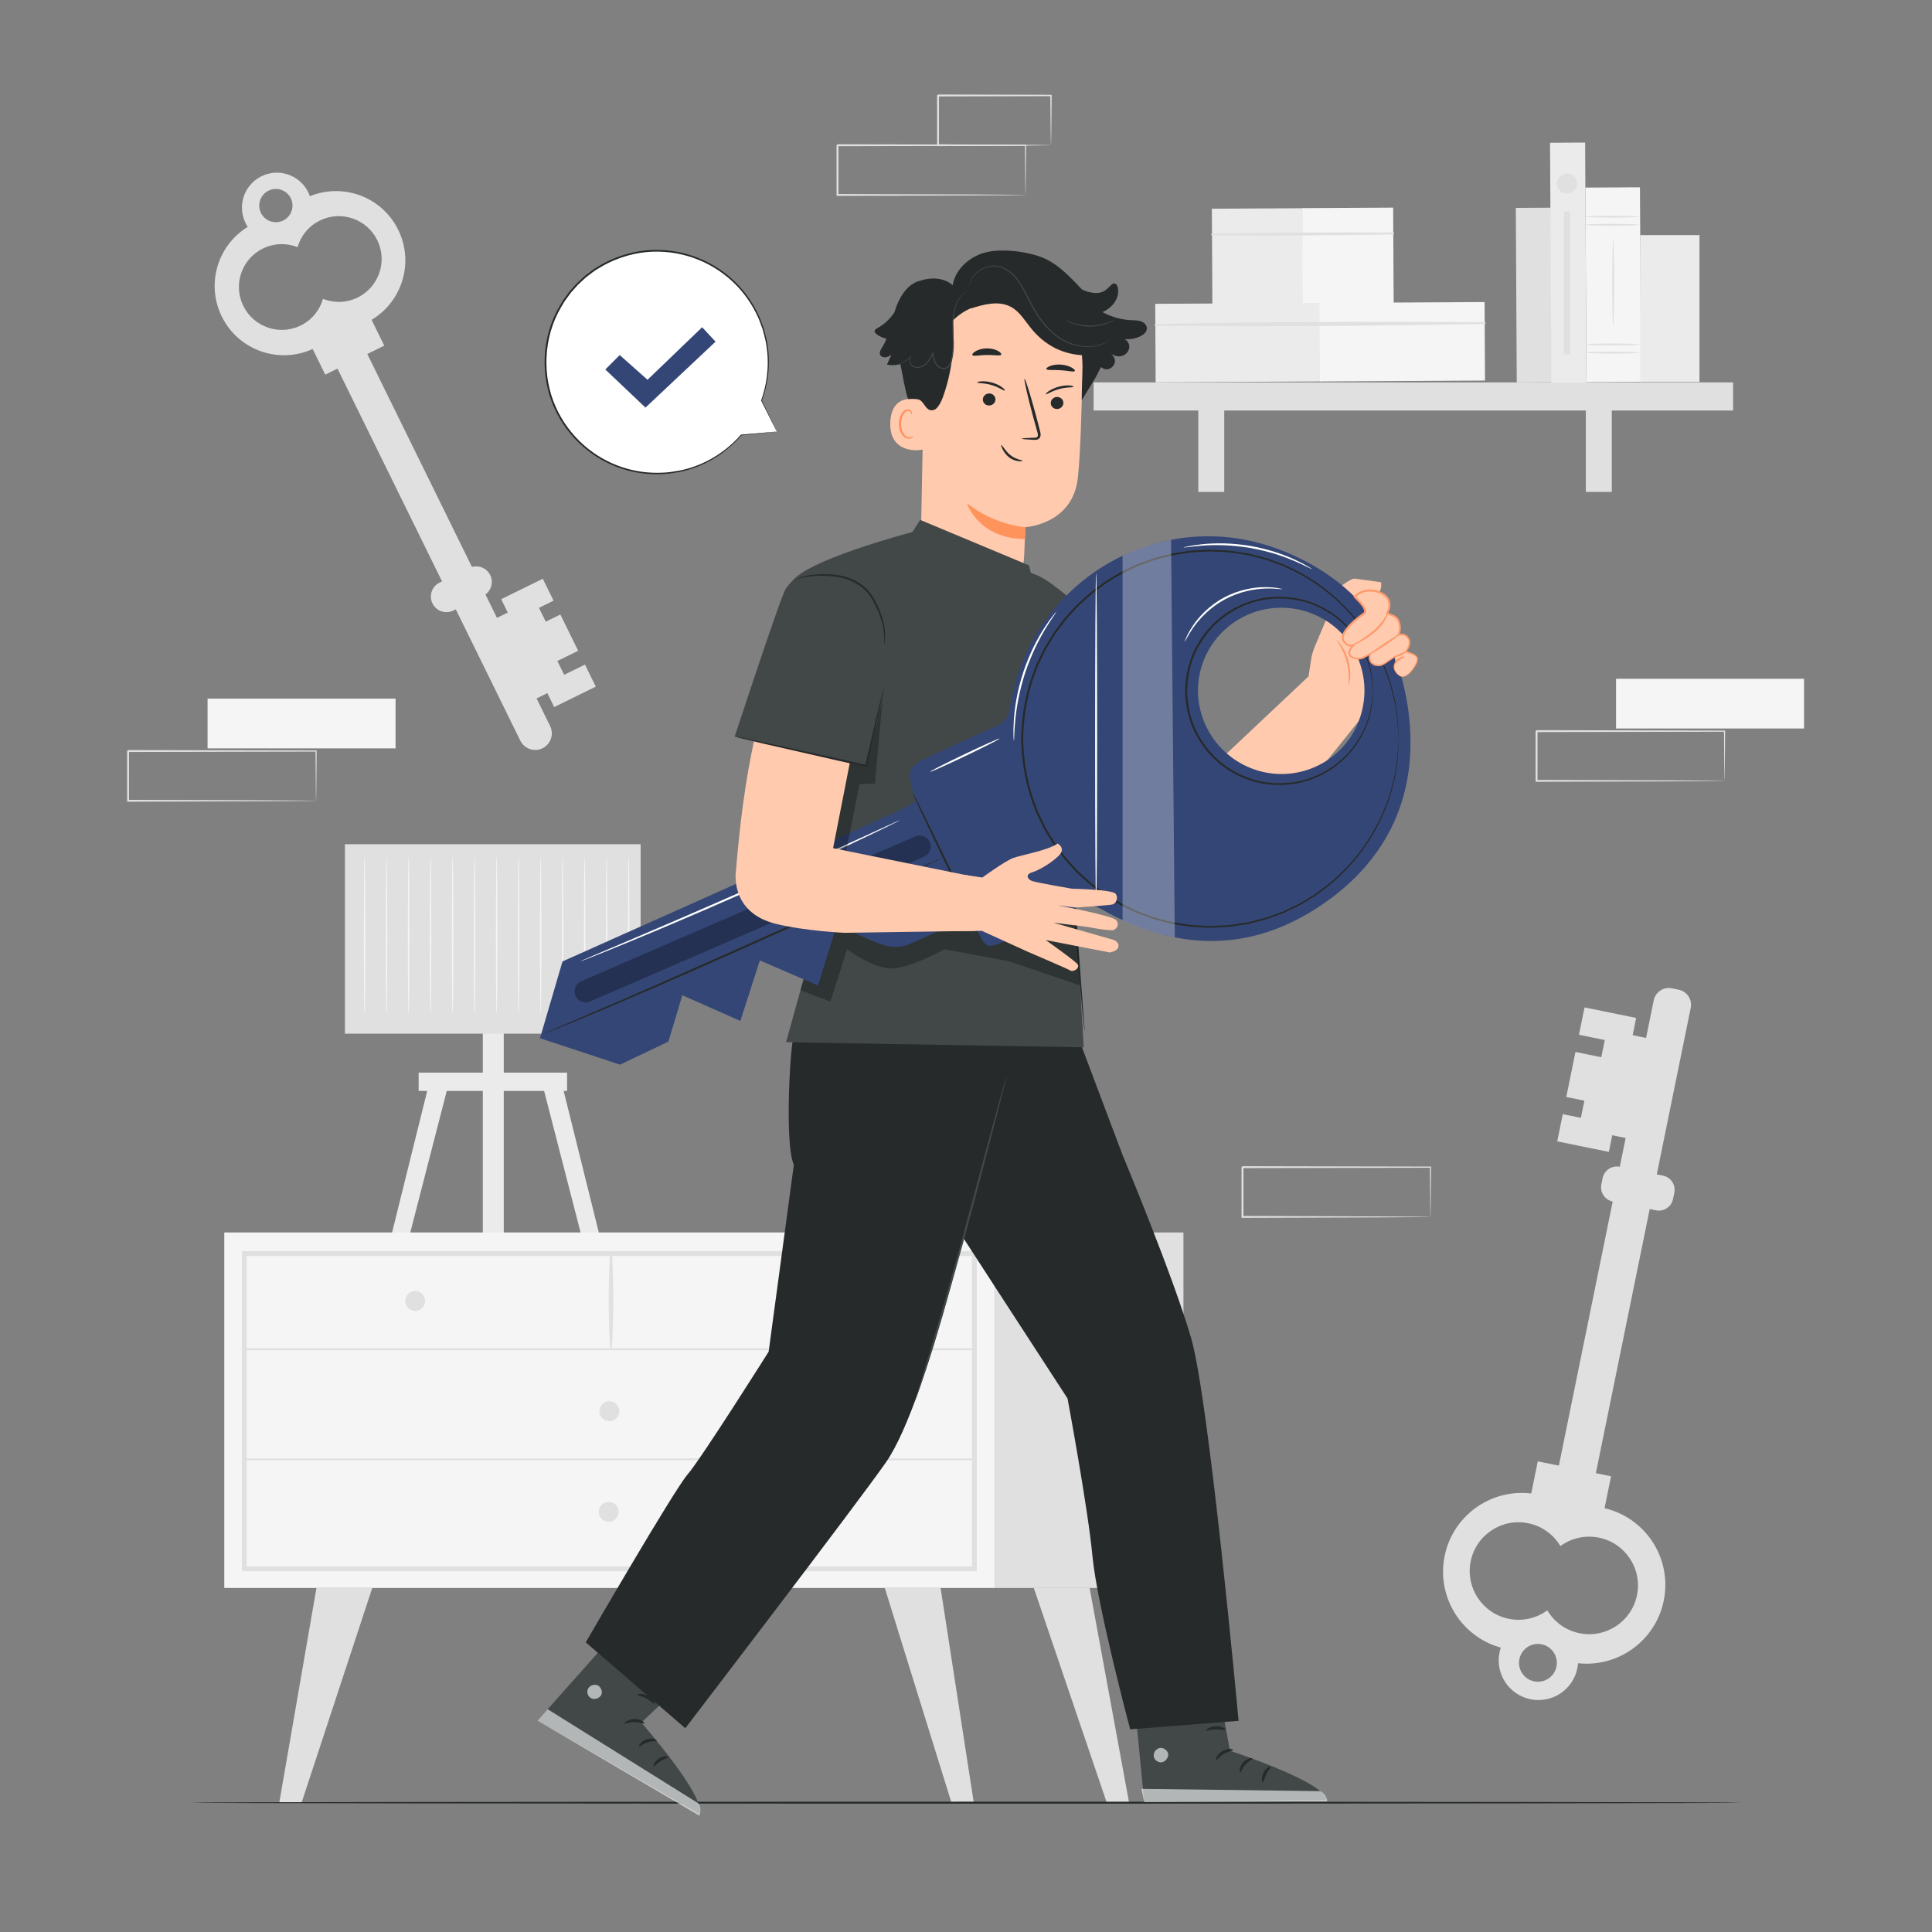 <svg width="500" height="500" viewBox="0 0 500 500" fill="none" xmlns="http://www.w3.org/2000/svg">
<rect x="0" y="0" width="500" height="500" fill="#808080" stroke="none"/>
<path d="M92.616 86.646L142.37 187.895C143.417 190.025 142.539 192.6 140.408 193.647C138.278 194.694 135.702 193.816 134.656 191.685L84.903 90.436C83.856 88.306 84.734 85.731 86.865 84.684C88.994 83.637 91.57 84.515 92.616 86.646Z" fill="#E0E0E0"/>
<path d="M127.792 160.303L138.039 181.156L143.253 178.594L133.006 157.741L127.792 160.303Z" fill="#E0E0E0"/>
<path d="M126.863 148.83C127.844 150.827 127.021 153.241 125.024 154.223L117.315 158.011C115.318 158.992 112.904 158.169 111.922 156.172C110.941 154.175 111.764 151.761 113.761 150.78L121.47 146.992C123.467 146.01 125.882 146.834 126.863 148.83Z" fill="#E0E0E0"/>
<path d="M143.428 182.988L154.191 177.699L151.389 171.996L146.007 174.64L144.248 171.06L149.629 168.415L145.018 159.032L141.242 160.888L139.482 157.307L143.259 155.452L140.473 149.781L129.709 155.071L143.428 182.988Z" fill="#E0E0E0"/>
<path d="M79.844 88.141L84.174 96.953L99.446 89.449L95.116 80.637L79.844 88.141Z" fill="#E0E0E0"/>
<path d="M63.54 57.718C63.712 58.068 63.906 58.401 64.116 58.718C56.303 63.497 53.275 73.529 57.394 81.912C61.762 90.8 72.508 94.465 81.397 90.097L94.872 83.475C103.76 79.107 107.425 68.361 103.057 59.472C98.875 50.961 88.845 47.245 80.197 50.779C80.076 50.43 79.935 50.083 79.767 49.743C77.565 45.262 72.147 43.414 67.666 45.616C63.185 47.819 61.338 53.237 63.54 57.718ZM82.777 57.075C88.277 54.372 94.927 56.64 97.629 62.14C100.332 67.64 98.064 74.29 92.564 76.992C89.642 78.428 86.396 78.461 83.59 77.352C82.753 80.251 80.744 82.801 77.822 84.236C72.322 86.939 65.672 84.671 62.97 79.171C60.267 73.671 62.535 67.021 68.035 64.319C70.957 62.883 74.203 62.85 77.009 63.959C77.846 61.06 79.856 58.511 82.777 57.075ZM75.257 51.309C76.305 53.441 75.426 56.02 73.293 57.068C71.161 58.116 68.582 57.237 67.534 55.104C66.486 52.971 67.365 50.393 69.498 49.345C71.631 48.298 74.209 49.177 75.257 51.309Z" fill="#E0E0E0"/>
<path d="M401.992 386.36L427.98 258.895C428.421 256.732 430.532 255.336 432.694 255.777L434.44 256.133C436.603 256.574 437.999 258.685 437.558 260.847L411.57 388.312C411.129 390.475 409.018 391.871 406.855 391.43L405.109 391.074C402.946 390.633 401.551 388.523 401.992 386.36Z" fill="#E0E0E0"/>
<path d="M421.736 294.72L427.016 268.828L420.542 267.508L415.262 293.4L421.736 294.72Z" fill="#E0E0E0"/>
<path d="M414.428 306.527L414.762 304.89C415.175 302.863 417.154 301.554 419.182 301.967L430.391 304.252C432.419 304.665 433.727 306.644 433.314 308.672L432.98 310.309C432.567 312.337 430.588 313.645 428.56 313.232L417.351 310.947C415.324 310.533 414.015 308.554 414.428 306.527Z" fill="#E0E0E0"/>
<path d="M423.44 263.444L410.076 260.719L408.632 267.8L415.314 269.162L414.408 273.608L407.726 272.246L405.35 283.897L410.039 284.853L409.133 289.299L404.444 288.343L403.008 295.383L416.373 298.108L423.44 263.444Z" fill="#E0E0E0"/>
<path d="M414.708 393.003L416.939 382.062L397.977 378.196L395.746 389.136L414.708 393.003Z" fill="#E0E0E0"/>
<path d="M408.22 431.742C408.309 431.307 408.365 430.873 408.397 430.442C418.752 431.575 428.453 424.651 430.575 414.243C432.825 403.206 425.702 392.435 414.666 390.185L397.934 386.774C386.897 384.524 376.126 391.647 373.876 402.683C371.721 413.251 378.164 423.57 388.404 426.403C388.27 426.802 388.156 427.212 388.07 427.634C386.936 433.198 390.527 438.629 396.091 439.763C401.655 440.897 407.086 437.306 408.22 431.742ZM390.46 418.942C383.631 417.55 379.223 410.885 380.616 404.055C382.008 397.226 388.673 392.818 395.503 394.211C399.131 394.951 402.075 397.178 403.83 400.128C406.599 398.101 410.181 397.204 413.808 397.943C420.637 399.335 425.045 406 423.652 412.83C422.26 419.659 415.595 424.067 408.765 422.674C405.137 421.934 402.193 419.707 400.438 416.757C397.669 418.785 394.087 419.682 390.46 418.942ZM393.218 429.361C393.758 426.713 396.342 425.004 398.99 425.544C401.638 426.084 403.347 428.668 402.807 431.316C402.267 433.964 399.683 435.673 397.035 435.133C394.387 434.593 392.678 432.009 393.218 429.361Z" fill="#E0E0E0"/>
<path d="M401.371 53.748L392.291 53.797L392.535 98.977L401.615 98.928L401.371 53.748Z" fill="#E0E0E0"/>
<path d="M337.14 53.891L313.627 54.016L313.759 78.958L337.272 78.833L337.14 53.891Z" fill="#EBEBEB"/>
<path d="M360.546 53.732L337.033 53.859L337.168 78.801L360.681 78.674L360.546 53.732Z" fill="#F5F5F5"/>
<path d="M313.661 60.889C329.287 61.018 344.951 60.927 360.575 60.673C360.896 60.668 360.894 60.175 360.572 60.174C344.946 60.088 329.282 60.164 313.659 60.461C313.383 60.466 313.385 60.886 313.661 60.889Z" fill="#E0E0E0"/>
<path d="M341.692 78.394L298.973 78.625L299.082 98.951L341.801 98.72L341.692 78.394Z" fill="#EBEBEB"/>
<path d="M384.209 78.168L341.49 78.398L341.6 98.724L384.319 98.494L384.209 78.168Z" fill="#F5F5F5"/>
<path d="M298.995 84.288C327.374 84.609 355.853 84.321 384.23 83.867C384.552 83.861 384.549 83.369 384.227 83.367C355.846 83.217 327.366 83.234 298.992 83.859C298.717 83.866 298.719 84.285 298.995 84.288Z" fill="#E0E0E0"/>
<path d="M448.526 98.961H283.02V106.243H448.526V98.961Z" fill="#E0E0E0"/>
<path d="M316.836 102.461H310.117V127.308H316.836V102.461Z" fill="#E0E0E0"/>
<path d="M417.131 102.461H410.412V127.308H417.131V102.461Z" fill="#E0E0E0"/>
<path d="M410.23 36.896L401.15 36.945L401.486 99.083L410.566 99.034L410.23 36.896Z" fill="#EBEBEB"/>
<path d="M424.419 48.471L410.311 48.547L410.582 98.903L424.69 98.827L424.419 48.471Z" fill="#F5F5F5"/>
<path d="M424.316 58.181C424.316 58.316 421.157 58.425 417.262 58.425C413.365 58.425 410.207 58.316 410.207 58.181C410.207 58.047 413.365 57.938 417.262 57.938C421.158 57.938 424.316 58.047 424.316 58.181Z" fill="#E0E0E0"/>
<path d="M424.316 56.064C424.316 56.199 421.157 56.308 417.262 56.308C413.365 56.308 410.207 56.199 410.207 56.064C410.207 55.929 413.365 55.82 417.262 55.82C421.158 55.82 424.316 55.929 424.316 56.064Z" fill="#E0E0E0"/>
<path d="M424.316 91.26C424.316 91.395 421.157 91.504 417.262 91.504C413.365 91.504 410.207 91.395 410.207 91.26C410.207 91.125 413.365 91.016 417.262 91.016C421.158 91.016 424.316 91.125 424.316 91.26Z" fill="#E0E0E0"/>
<path d="M424.316 89.142C424.316 89.277 421.157 89.386 417.262 89.386C413.365 89.386 410.207 89.277 410.207 89.142C410.207 89.007 413.365 88.898 417.262 88.898C421.158 88.897 424.316 89.007 424.316 89.142Z" fill="#E0E0E0"/>
<path d="M417.488 84.529C417.353 84.529 417.244 79.449 417.244 73.183C417.244 66.915 417.353 61.836 417.488 61.836C417.623 61.836 417.733 66.915 417.733 73.183C417.733 79.449 417.623 84.529 417.488 84.529Z" fill="#E0E0E0"/>
<path d="M439.826 60.844H424.469V98.852H439.826V60.844Z" fill="#EBEBEB"/>
<path d="M408.159 47.524C408.159 48.965 406.991 50.134 405.549 50.134C404.108 50.134 402.939 48.966 402.939 47.524C402.939 46.083 404.107 44.914 405.549 44.914C406.991 44.914 408.159 46.083 408.159 47.524Z" fill="#E0E0E0"/>
<path d="M406.357 54.703H404.744V91.668H406.357V54.703Z" fill="#E0E0E0"/>
<path d="M111.549 278.352L100.047 324.687H104.706L116.645 278.352H111.549Z" fill="#EBEBEB"/>
<path d="M144.887 278.352L156.389 324.687H151.73L139.791 278.352H144.887Z" fill="#EBEBEB"/>
<path d="M130.372 265.75H124.949V324.684H130.372V265.75Z" fill="#EBEBEB"/>
<path d="M165.796 218.484H89.266V267.515H165.796V218.484Z" fill="#E0E0E0"/>
<path d="M146.758 277.594H108.346V282.329H146.758V277.594Z" fill="#EBEBEB"/>
<path d="M94.351 261.117C94.369 261.117 94.387 261.399 94.403 262.014H94.298C94.219 259.616 94.162 251.672 94.162 242.257C94.183 236.575 94.203 231.435 94.217 227.651C94.242 225.821 94.262 224.321 94.277 223.225C94.291 222.736 94.303 222.338 94.312 222.021C94.324 221.746 94.337 221.602 94.35 221.602C94.363 221.602 94.376 221.746 94.388 222.021C94.397 222.338 94.409 222.736 94.423 223.225C94.438 224.322 94.458 225.821 94.483 227.651C94.497 231.435 94.517 236.576 94.538 242.257C94.538 251.671 94.482 259.616 94.403 262.014H94.298C94.317 261.399 94.333 261.117 94.351 261.117Z" fill="#F5F5F5"/>
<path d="M100.046 261.117C100.064 261.117 100.082 261.399 100.098 262.014H99.993C99.914 259.616 99.857 251.672 99.857 242.257C99.878 236.575 99.898 231.435 99.912 227.651C99.937 225.821 99.957 224.321 99.972 223.225C99.986 222.736 99.998 222.338 100.007 222.021C100.019 221.746 100.032 221.602 100.045 221.602C100.058 221.602 100.071 221.746 100.083 222.021C100.092 222.338 100.104 222.736 100.118 223.225C100.133 224.322 100.153 225.821 100.178 227.651C100.192 231.435 100.212 236.576 100.233 242.257C100.233 251.671 100.177 259.616 100.098 262.014H99.993C100.012 261.399 100.028 261.117 100.046 261.117Z" fill="#F5F5F5"/>
<path d="M105.742 261.117C105.76 261.117 105.778 261.399 105.794 262.014H105.689C105.61 259.616 105.553 251.672 105.553 242.257C105.574 236.575 105.594 231.435 105.608 227.651C105.633 225.821 105.653 224.321 105.668 223.225C105.682 222.736 105.694 222.338 105.703 222.021C105.715 221.746 105.728 221.602 105.741 221.602C105.754 221.602 105.767 221.746 105.779 222.021C105.788 222.338 105.8 222.736 105.814 223.225C105.829 224.322 105.849 225.821 105.874 227.651C105.888 231.435 105.908 236.576 105.929 242.257C105.929 251.671 105.872 259.616 105.794 262.014H105.689C105.707 261.399 105.724 261.117 105.742 261.117Z" fill="#F5F5F5"/>
<path d="M111.439 261.117C111.457 261.117 111.475 261.399 111.491 262.014H111.386C111.307 259.616 111.25 251.672 111.25 242.257C111.272 236.575 111.291 231.435 111.305 227.651C111.33 225.821 111.35 224.321 111.365 223.225C111.379 222.736 111.391 222.338 111.4 222.021C111.412 221.746 111.425 221.602 111.438 221.602C111.451 221.602 111.464 221.746 111.476 222.021C111.485 222.338 111.497 222.736 111.511 223.225C111.526 224.322 111.546 225.821 111.571 227.651C111.585 231.435 111.605 236.576 111.626 242.257C111.626 251.671 111.569 259.616 111.491 262.014H111.386C111.404 261.399 111.421 261.117 111.439 261.117Z" fill="#F5F5F5"/>
<path d="M117.134 261.117C117.152 261.117 117.17 261.399 117.186 262.014H117.081C117.002 259.616 116.945 251.672 116.945 242.257C116.966 236.575 116.986 231.435 117 227.651C117.025 225.821 117.045 224.321 117.06 223.225C117.074 222.736 117.086 222.338 117.095 222.021C117.107 221.746 117.12 221.602 117.133 221.602C117.146 221.602 117.159 221.746 117.171 222.021C117.18 222.338 117.192 222.736 117.206 223.225C117.221 224.322 117.241 225.821 117.266 227.651C117.28 231.435 117.3 236.576 117.321 242.257C117.321 251.671 117.264 259.616 117.186 262.014H117.081C117.099 261.399 117.116 261.117 117.134 261.117Z" fill="#F5F5F5"/>
<path d="M122.832 261.117C122.85 261.117 122.868 261.399 122.884 262.014H122.779C122.7 259.616 122.643 251.672 122.643 242.257C122.664 236.575 122.684 231.435 122.698 227.651C122.723 225.821 122.743 224.321 122.758 223.225C122.772 222.736 122.784 222.338 122.793 222.021C122.805 221.746 122.818 221.602 122.831 221.602C122.844 221.602 122.857 221.746 122.869 222.021C122.878 222.338 122.89 222.736 122.904 223.225C122.919 224.322 122.939 225.821 122.964 227.651C122.978 231.435 122.998 236.576 123.019 242.257C123.019 251.671 122.962 259.616 122.883 262.014H122.779C122.797 261.399 122.814 261.117 122.832 261.117Z" fill="#F5F5F5"/>
<path d="M128.527 261.117C128.545 261.117 128.563 261.399 128.579 262.014H128.474C128.395 259.616 128.338 251.672 128.338 242.257C128.359 236.575 128.379 231.435 128.393 227.651C128.418 225.821 128.438 224.321 128.453 223.225C128.467 222.736 128.479 222.338 128.488 222.021C128.5 221.746 128.513 221.602 128.526 221.602C128.539 221.602 128.552 221.746 128.564 222.021C128.573 222.338 128.585 222.736 128.599 223.225C128.614 224.322 128.634 225.821 128.659 227.651C128.673 231.435 128.693 236.576 128.714 242.257C128.714 251.671 128.657 259.616 128.578 262.014H128.473C128.491 261.399 128.508 261.117 128.527 261.117Z" fill="#F5F5F5"/>
<path d="M134.222 261.117C134.24 261.117 134.258 261.399 134.274 262.014H134.169C134.09 259.616 134.033 251.672 134.033 242.257C134.054 236.575 134.074 231.435 134.088 227.651C134.113 225.821 134.133 224.321 134.148 223.225C134.162 222.736 134.174 222.338 134.183 222.021C134.195 221.746 134.208 221.602 134.221 221.602C134.234 221.602 134.247 221.746 134.259 222.021C134.268 222.338 134.28 222.736 134.294 223.225C134.309 224.322 134.329 225.821 134.354 227.651C134.368 231.435 134.388 236.576 134.409 242.257C134.409 251.671 134.351 259.616 134.273 262.014H134.168C134.186 261.399 134.203 261.117 134.222 261.117Z" fill="#F5F5F5"/>
<path d="M139.918 261.117C139.936 261.117 139.954 261.399 139.97 262.014H139.865C139.786 259.616 139.729 251.672 139.729 242.257C139.75 236.575 139.77 231.435 139.784 227.651C139.809 225.821 139.829 224.321 139.844 223.225C139.858 222.736 139.87 222.338 139.879 222.021C139.891 221.746 139.904 221.602 139.917 221.602C139.93 221.602 139.943 221.746 139.955 222.021C139.964 222.338 139.976 222.736 139.99 223.225C140.005 224.322 140.025 225.821 140.05 227.651C140.064 231.435 140.084 236.576 140.105 242.257C140.105 251.671 140.048 259.616 139.97 262.014H139.865C139.884 261.399 139.9 261.117 139.918 261.117Z" fill="#F5F5F5"/>
<path d="M145.613 261.117C145.631 261.117 145.649 261.399 145.665 262.014H145.56C145.481 259.616 145.424 251.672 145.424 242.257C145.446 236.575 145.465 231.435 145.479 227.651C145.504 225.821 145.524 224.321 145.539 223.225C145.553 222.736 145.565 222.338 145.574 222.021C145.586 221.746 145.599 221.602 145.612 221.602C145.625 221.602 145.638 221.746 145.65 222.021C145.659 222.338 145.671 222.736 145.685 223.225C145.7 224.322 145.72 225.821 145.745 227.651C145.759 231.435 145.779 236.576 145.8 242.257C145.8 251.671 145.743 259.616 145.665 262.014H145.56C145.579 261.399 145.595 261.117 145.613 261.117Z" fill="#F5F5F5"/>
<path d="M151.31 261.117C151.328 261.117 151.346 261.399 151.362 262.014H151.257C151.178 259.616 151.121 251.672 151.121 242.257C151.142 236.575 151.162 231.435 151.176 227.651C151.201 225.821 151.221 224.321 151.236 223.225C151.25 222.736 151.262 222.338 151.271 222.021C151.283 221.746 151.296 221.602 151.309 221.602C151.322 221.602 151.335 221.746 151.347 222.021C151.356 222.338 151.368 222.736 151.382 223.225C151.397 224.322 151.417 225.821 151.442 227.651C151.456 231.435 151.476 236.576 151.497 242.257C151.497 251.671 151.44 259.616 151.362 262.014H151.257C151.275 261.399 151.292 261.117 151.31 261.117Z" fill="#F5F5F5"/>
<path d="M157.005 261.117C157.023 261.117 157.041 261.399 157.057 262.014H156.952C156.873 259.616 156.816 251.672 156.816 242.257C156.837 236.575 156.857 231.435 156.871 227.651C156.896 225.821 156.916 224.321 156.931 223.225C156.945 222.736 156.957 222.338 156.966 222.021C156.978 221.746 156.991 221.602 157.004 221.602C157.017 221.602 157.03 221.746 157.042 222.021C157.051 222.338 157.063 222.736 157.077 223.225C157.092 224.322 157.112 225.821 157.137 227.651C157.151 231.435 157.171 236.576 157.192 242.257C157.192 251.671 157.135 259.616 157.056 262.014H156.952C156.97 261.399 156.987 261.117 157.005 261.117Z" fill="#F5F5F5"/>
<path d="M162.701 261.117C162.719 261.117 162.737 261.399 162.753 262.014H162.648C162.569 259.616 162.512 251.672 162.512 242.257C162.533 236.575 162.553 231.435 162.567 227.651C162.592 225.821 162.612 224.321 162.627 223.225C162.641 222.736 162.653 222.338 162.662 222.021C162.674 221.746 162.687 221.602 162.7 221.602C162.713 221.602 162.726 221.746 162.738 222.021C162.747 222.338 162.759 222.736 162.773 223.225C162.788 224.322 162.808 225.821 162.833 227.651C162.847 231.435 162.867 236.576 162.888 242.257C162.888 251.671 162.831 259.616 162.752 262.014H162.648C162.666 261.399 162.683 261.117 162.701 261.117Z" fill="#F5F5F5"/>
<path d="M257.541 318.961H58.045V410.966H257.541V318.961Z" fill="#F5F5F5"/>
<path d="M252.793 406.633H62.611V323.805H252.792V406.633H252.793ZM63.852 405.392H251.552V325.046H63.852V405.392Z" fill="#E0E0E0"/>
<path d="M306.277 318.961H257.541V410.966H306.277V318.961Z" fill="#E0E0E0"/>
<path d="M63.232 349.438C84.604 349.438 105.976 349.438 127.348 349.438C161.115 349.438 194.881 349.438 228.648 349.438C236.489 349.438 244.331 349.438 252.173 349.438C252.495 349.438 252.496 348.938 252.173 348.938C230.801 348.938 209.43 348.938 188.058 348.938C154.291 348.938 120.525 348.938 86.758 348.938C78.916 348.938 71.075 348.938 63.233 348.938C62.91 348.939 62.909 349.438 63.232 349.438Z" fill="#E0E0E0"/>
<path d="M158.32 349.183C158.886 341.016 158.825 332.366 158.384 324.191C158.366 323.864 157.893 323.863 157.875 324.191C157.434 332.366 157.373 341.015 157.94 349.183C157.958 349.427 158.303 349.427 158.32 349.183Z" fill="#E0E0E0"/>
<path d="M209.175 336.691C209.175 338.113 208.023 339.265 206.601 339.265C205.179 339.265 204.027 338.112 204.027 336.691C204.027 335.27 205.179 334.117 206.601 334.117C208.022 334.117 209.175 335.27 209.175 336.691Z" fill="#E0E0E0"/>
<path d="M110.019 336.691C110.019 338.113 108.867 339.265 107.445 339.265C106.023 339.265 104.871 338.112 104.871 336.691C104.871 335.27 106.023 334.117 107.445 334.117C108.867 334.117 110.019 335.27 110.019 336.691Z" fill="#E0E0E0"/>
<path d="M160.275 365.215C160.275 366.637 159.123 367.789 157.701 367.789C156.279 367.789 155.127 366.637 155.127 365.215C155.127 363.793 156.279 362.641 157.701 362.641C159.123 362.641 160.275 363.793 160.275 365.215Z" fill="#E0E0E0"/>
<path d="M81.896 410.969L72.273 466.533H78.051L96.339 410.969H81.896Z" fill="#E0E0E0"/>
<path d="M243.426 410.969L252.015 466.533H246.238L228.982 410.969H243.426Z" fill="#E0E0E0"/>
<path d="M281.993 410.969L292.207 466.533H286.429L267.549 410.969H281.993Z" fill="#E0E0E0"/>
<path d="M160.103 391.254C160.103 392.675 158.951 393.828 157.529 393.828C156.107 393.828 154.955 392.676 154.955 391.254C154.955 389.832 156.107 388.68 157.529 388.68C158.951 388.68 160.103 389.832 160.103 391.254Z" fill="#E0E0E0"/>
<path d="M63.232 377.923C84.604 377.923 105.976 377.923 127.348 377.923C161.115 377.923 194.881 377.923 228.648 377.923C236.489 377.923 244.331 377.923 252.173 377.923C252.495 377.923 252.496 377.422 252.173 377.422C230.801 377.422 209.43 377.422 188.058 377.422C154.291 377.422 120.525 377.422 86.758 377.422C78.916 377.422 71.075 377.422 63.233 377.422C62.91 377.422 62.909 377.923 63.232 377.923Z" fill="#E0E0E0"/>
<path d="M466.885 175.664H418.232V188.535H466.885V175.664Z" fill="#F5F5F5"/>
<path d="M446.311 202.088C446.306 202.083 446.301 202.004 446.296 201.854C446.292 201.682 446.287 201.465 446.28 201.194C446.271 200.588 446.259 199.744 446.244 198.661C446.224 196.439 446.196 193.245 446.161 189.217L446.312 189.368C435.203 189.39 417.536 189.425 397.662 189.465C397.772 189.355 397.412 189.712 397.907 189.217V189.22V189.227V189.24V189.266V189.318V189.422V189.629V190.043V190.868C397.907 191.417 397.907 191.964 397.907 192.51C397.907 193.601 397.906 194.684 397.906 195.758C397.905 197.906 397.903 200.019 397.902 202.089L397.66 201.847C411.514 201.891 423.637 201.93 432.331 201.957C436.662 201.986 440.137 202.01 442.565 202.026C443.746 202.04 444.67 202.05 445.332 202.058C445.63 202.065 445.868 202.07 446.056 202.074C446.219 202.077 446.305 202.082 446.311 202.088C446.316 202.093 446.24 202.098 446.086 202.104C445.906 202.108 445.678 202.113 445.392 202.119C444.743 202.127 443.836 202.137 442.677 202.151C440.263 202.167 436.806 202.191 432.499 202.22C423.762 202.248 411.58 202.286 397.659 202.33L397.417 202.331V202.088C397.416 200.018 397.414 197.905 397.413 195.757C397.413 194.683 397.412 193.6 397.412 192.509C397.412 191.964 397.412 191.416 397.412 190.867V190.042V189.628V189.421V189.317V189.265V189.239V189.226V189.219V189.216C397.908 188.72 397.551 189.079 397.663 188.968C417.537 189.008 435.204 189.043 446.313 189.065H446.465L446.464 189.216C446.428 193.282 446.4 196.506 446.381 198.75C446.365 199.818 446.353 200.652 446.344 201.249C446.338 201.509 446.332 201.717 446.328 201.883C446.321 202.024 446.316 202.093 446.311 202.088Z" fill="#E0E0E0"/>
<path d="M370.206 314.931C370.201 314.926 370.196 314.847 370.191 314.697C370.187 314.525 370.182 314.308 370.175 314.037C370.166 313.431 370.154 312.587 370.139 311.504C370.119 309.282 370.091 306.088 370.056 302.06L370.207 302.211C359.098 302.233 341.431 302.268 321.557 302.308C321.667 302.198 321.307 302.555 321.802 302.061V302.064V302.071V302.084V302.11V302.162V302.266V302.473V302.887V303.712C321.802 304.261 321.802 304.808 321.802 305.354C321.802 306.445 321.801 307.528 321.801 308.602C321.8 310.75 321.798 312.863 321.797 314.933L321.555 314.691C335.409 314.735 347.532 314.774 356.226 314.801C360.557 314.83 364.032 314.854 366.46 314.87C367.641 314.884 368.565 314.894 369.227 314.902C369.525 314.909 369.763 314.914 369.951 314.918C370.114 314.92 370.201 314.925 370.206 314.931C370.211 314.936 370.135 314.941 369.981 314.947C369.801 314.951 369.573 314.956 369.287 314.963C368.638 314.971 367.73 314.981 366.572 314.995C364.158 315.011 360.701 315.035 356.394 315.064C347.657 315.092 335.475 315.13 321.554 315.174L321.312 315.175V314.932C321.311 312.862 321.309 310.749 321.308 308.601C321.308 307.527 321.307 306.444 321.307 305.353C321.307 304.808 321.307 304.26 321.307 303.711V302.886V302.472V302.265V302.161V302.109V302.083V302.07V302.063V302.06C321.803 301.564 321.446 301.922 321.558 301.812C341.432 301.852 359.099 301.887 370.208 301.909H370.36L370.359 302.06C370.323 306.126 370.295 309.35 370.276 311.594C370.26 312.662 370.248 313.496 370.239 314.093C370.233 314.353 370.227 314.561 370.223 314.727C370.216 314.867 370.211 314.936 370.206 314.931Z" fill="#E0E0E0"/>
<path d="M102.372 180.805H53.719V193.676H102.372V180.805Z" fill="#F5F5F5"/>
<path d="M81.799 207.236C81.794 207.231 81.789 207.152 81.784 207.002C81.78 206.83 81.775 206.613 81.768 206.342C81.759 205.736 81.747 204.892 81.731 203.809C81.711 201.587 81.683 198.393 81.648 194.365L81.799 194.516C70.69 194.538 53.023 194.574 33.149 194.613C33.259 194.503 32.899 194.86 33.394 194.366V194.369V194.376V194.389V194.415V194.467V194.571V194.778V195.192V196.017C33.394 196.566 33.394 197.113 33.394 197.659C33.394 198.75 33.393 199.833 33.393 200.907C33.392 203.055 33.39 205.168 33.389 207.238L33.147 206.996C47.001 207.04 59.124 207.078 67.818 207.106C72.149 207.135 75.624 207.159 78.052 207.175C79.233 207.189 80.157 207.199 80.819 207.207C81.117 207.214 81.355 207.219 81.543 207.223C81.707 207.226 81.794 207.231 81.799 207.236C81.804 207.241 81.728 207.246 81.574 207.252C81.394 207.256 81.166 207.261 80.88 207.268C80.231 207.276 79.324 207.286 78.165 207.3C75.751 207.316 72.294 207.34 67.987 207.369C59.25 207.397 47.068 207.435 33.147 207.479L32.905 207.48V207.237C32.904 205.167 32.902 203.054 32.901 200.906C32.901 199.832 32.9 198.749 32.9 197.658C32.9 197.113 32.9 196.565 32.9 196.016V195.191V194.777V194.57V194.466V194.414V194.388V194.375V194.368V194.365C33.396 193.869 33.039 194.228 33.151 194.117C53.025 194.157 70.692 194.192 81.801 194.214H81.953L81.952 194.365C81.916 198.431 81.888 201.655 81.869 203.898C81.853 204.966 81.841 205.8 81.832 206.397C81.826 206.657 81.82 206.865 81.816 207.031C81.809 207.172 81.804 207.241 81.799 207.236Z" fill="#E0E0E0"/>
<path d="M265.399 50.455C265.394 50.45 265.389 50.371 265.384 50.221C265.38 50.049 265.375 49.832 265.368 49.561C265.359 48.955 265.347 48.111 265.331 47.028C265.311 44.806 265.283 41.612 265.248 37.584L265.399 37.735C254.29 37.757 236.623 37.792 216.749 37.832C216.859 37.722 216.499 38.079 216.994 37.584V37.587V37.594V37.607V37.633V37.685V37.789V37.996V38.41V39.235C216.994 39.784 216.994 40.332 216.994 40.877C216.994 41.968 216.993 43.051 216.993 44.125C216.992 46.273 216.99 48.386 216.989 50.456L216.747 50.214C230.601 50.258 242.724 50.297 251.418 50.324C255.749 50.353 259.224 50.377 261.652 50.393C262.833 50.407 263.757 50.417 264.419 50.425C264.717 50.431 264.955 50.437 265.143 50.441C265.307 50.444 265.394 50.449 265.399 50.455C265.404 50.46 265.328 50.466 265.174 50.471C264.994 50.475 264.766 50.48 264.48 50.487C263.831 50.495 262.924 50.505 261.765 50.519C259.351 50.535 255.894 50.559 251.587 50.588C242.85 50.616 230.668 50.654 216.747 50.698L216.505 50.699V50.456C216.504 48.386 216.502 46.273 216.501 44.125C216.501 43.051 216.5 41.968 216.5 40.877C216.5 40.332 216.5 39.784 216.5 39.235V38.41V37.996V37.789V37.685V37.633V37.607V37.594V37.587V37.584C216.996 37.088 216.639 37.446 216.751 37.336C236.625 37.376 254.292 37.411 265.401 37.433H265.553L265.552 37.584C265.516 41.65 265.488 44.875 265.469 47.118C265.453 48.186 265.441 49.02 265.432 49.617C265.425 49.877 265.42 50.085 265.416 50.251C265.409 50.391 265.404 50.46 265.399 50.455Z" fill="#E0E0E0"/>
<path d="M271.996 37.581C271.99 37.575 271.984 37.492 271.977 37.336C271.972 37.151 271.965 36.927 271.958 36.654C271.947 36.021 271.932 35.16 271.914 34.073C271.891 31.816 271.858 28.629 271.818 24.71L271.996 24.888C264.423 24.906 254.121 24.931 242.766 24.958C242.543 25.179 243.065 24.656 243.012 24.711V24.714V24.721V24.734V24.761V24.814V24.92V25.132V25.554V26.395C243.012 26.954 243.012 27.511 243.011 28.064C243.01 29.17 243.01 30.263 243.009 31.34C243.006 33.493 243.003 35.581 243 37.581L242.764 37.345C251.203 37.39 258.468 37.429 263.675 37.457C266.243 37.485 268.301 37.506 269.766 37.522C270.45 37.534 270.995 37.544 271.409 37.552C271.785 37.561 271.986 37.571 271.996 37.581C272.006 37.591 271.824 37.6 271.465 37.61C271.064 37.617 270.535 37.627 269.871 37.64C268.419 37.656 266.379 37.678 263.834 37.705C258.587 37.733 251.267 37.772 242.764 37.817L242.528 37.818V37.581C242.525 35.581 242.522 33.493 242.519 31.34C242.518 30.263 242.518 29.17 242.517 28.064C242.517 27.511 242.517 26.954 242.516 26.395V25.554V25.132V24.919V24.813V24.76V24.733V24.72V24.713V24.71C242.462 24.762 242.986 24.239 242.766 24.461C254.121 24.488 264.423 24.513 271.996 24.531H272.176L272.174 24.709C272.134 28.674 272.101 31.898 272.078 34.181C272.059 35.251 272.044 36.098 272.034 36.722C272.02 37.298 272.008 37.593 271.996 37.581Z" fill="#E0E0E0"/>
<path d="M450.923 466.533C450.923 466.677 360.96 466.793 250.01 466.793C139.022 466.793 49.078 466.677 49.078 466.533C49.078 466.389 139.022 466.273 250.01 466.273C360.959 466.272 450.923 466.389 450.923 466.533Z" fill="#262A2A"/>
<path d="M201.035 111.704L197.079 103.645C198.857 98.8 199.361 93.42 198.258 87.991C195.087 72.38 179.862 62.295 164.251 65.466C148.64 68.637 138.555 83.862 141.725 99.473C144.896 115.084 160.121 125.169 175.733 121.998C182.251 120.674 187.801 117.244 191.829 112.565L191.822 112.58L201.035 111.704Z" fill="white"/>
<path d="M201.036 111.702C201.036 111.702 200.851 111.73 200.463 111.773C200.053 111.817 199.473 111.88 198.718 111.962C197.138 112.127 194.83 112.367 191.833 112.679C191.778 112.685 191.729 112.645 191.723 112.59C191.721 112.571 191.725 112.551 191.733 112.535L191.74 112.52L191.907 112.63C189.498 115.447 185.726 118.753 180.312 120.832C178.967 121.353 177.525 121.784 176.005 122.108C174.473 122.357 172.888 122.675 171.224 122.695C167.913 122.849 164.353 122.438 160.833 121.268C157.316 120.105 153.847 118.186 150.81 115.514C147.772 112.851 145.174 109.43 143.411 105.469C141.623 101.519 140.783 97.01 140.974 92.449C141.173 87.89 142.431 83.24 144.873 79.147L145.796 77.612L146.851 76.174L147.377 75.458L147.964 74.794L149.14 73.476C149.546 73.053 149.994 72.672 150.418 72.27C150.855 71.882 151.255 71.453 151.734 71.122C152.666 70.428 153.554 69.681 154.562 69.12C158.46 66.68 162.831 65.239 167.164 64.8C171.506 64.39 175.784 64.984 179.61 66.343C183.442 67.697 186.822 69.802 189.562 72.314C192.31 74.826 194.416 77.739 195.902 80.713C196.684 82.187 197.199 83.72 197.714 85.189C198.088 86.7 198.515 88.145 198.69 89.581C199.508 95.327 198.466 100.228 197.175 103.68L197.171 103.602C198.434 106.235 199.408 108.265 200.075 109.656C200.391 110.321 200.634 110.832 200.806 111.194C200.965 111.534 201.036 111.702 201.036 111.702C201.036 111.702 200.934 111.517 200.756 111.169C200.572 110.806 200.312 110.293 199.973 109.625C199.288 108.261 198.287 106.27 196.99 103.687C196.978 103.662 196.977 103.633 196.986 103.609C198.232 100.167 199.224 95.303 198.382 89.623C198.201 88.203 197.77 86.776 197.394 85.284C196.877 83.835 196.362 82.322 195.583 80.87C194.102 77.939 192.013 75.072 189.294 72.603C186.583 70.134 183.246 68.069 179.466 66.743C175.694 65.413 171.48 64.837 167.207 65.246C162.941 65.685 158.64 67.108 154.808 69.512C153.817 70.064 152.945 70.801 152.027 71.483C151.555 71.809 151.162 72.232 150.732 72.614C150.316 73.01 149.874 73.384 149.475 73.801L148.318 75.098L147.74 75.751L147.223 76.456L146.185 77.871L145.277 79.382C142.874 83.409 141.635 87.983 141.436 92.468C141.245 96.955 142.065 101.396 143.82 105.286C145.55 109.188 148.102 112.561 151.089 115.192C154.076 117.831 157.49 119.733 160.955 120.891C164.423 122.056 167.935 122.475 171.205 122.337C172.849 122.325 174.416 122.017 175.932 121.779C177.436 121.466 178.864 121.048 180.198 120.54C185.565 118.515 189.328 115.269 191.751 112.497C191.787 112.455 191.85 112.45 191.893 112.486C191.928 112.516 191.937 112.567 191.918 112.607L191.911 112.621L191.811 112.477C194.783 112.221 197.072 112.024 198.639 111.889C199.408 111.826 199.998 111.777 200.416 111.742C200.82 111.712 201.036 111.702 201.036 111.702Z" fill="#262A2A"/>
<path d="M156.65 95.621L160.383 91.888L167.582 98.287L181.715 84.688L185.181 88.421L167.049 105.487L156.65 95.621Z" fill="#344675"/>
<path d="M183.358 429.329L165.976 445.805C165.976 445.805 183.143 465.391 180.929 469.448L139.098 445.305L164.994 416.203L183.358 429.329Z" fill="#424848"/>
<g opacity="0.6">
<path d="M154.443 436.09C153.516 435.809 152.41 436.355 152.091 437.27C151.773 438.185 152.318 439.315 153.241 439.612C154.163 439.909 155.511 439.294 155.725 438.349C155.939 437.404 155.226 436.113 154.26 436.046" fill="white"/>
</g>
<g opacity="0.6">
<path d="M139.096 445.309L141.735 442.344L180.74 466.706C180.74 466.706 181.739 468.069 180.963 469.879L139.096 445.309Z" fill="white"/>
</g>
<path d="M166.768 446.012C166.636 446.207 165.58 445.671 164.195 445.696C162.808 445.684 161.759 446.231 161.625 446.037C161.465 445.882 162.513 444.876 164.191 444.875C165.869 444.859 166.926 445.856 166.768 446.012Z" fill="#262A2A"/>
<path d="M169.943 450.483C169.867 450.705 168.789 450.501 167.58 450.92C166.359 451.303 165.614 452.109 165.421 451.975C165.214 451.888 165.81 450.632 167.323 450.14C168.831 449.636 170.058 450.29 169.943 450.483Z" fill="#262A2A"/>
<path d="M169.154 457.143C168.946 457.072 169.295 455.899 170.495 455.128C171.689 454.348 172.902 454.508 172.882 454.727C172.892 454.962 171.917 455.168 170.942 455.816C169.951 456.442 169.365 457.247 169.154 457.143Z" fill="#262A2A"/>
<path d="M169.435 440.968C169.237 441.098 168.494 440.247 167.317 439.614C166.153 438.958 165.037 438.785 165.041 438.548C165.016 438.331 166.338 438.131 167.713 438.895C169.094 439.648 169.632 440.873 169.435 440.968Z" fill="#262A2A"/>
<path d="M172.182 436.76C172.133 436.844 171.266 436.471 170.141 435.463C169.582 434.96 168.971 434.29 168.412 433.458C168.133 433.042 167.867 432.587 167.628 432.095C167.515 431.855 167.369 431.593 167.312 431.225C167.222 430.878 167.429 430.269 167.888 430.105C168.295 429.923 168.751 430.02 169.05 430.198C169.358 430.377 169.564 430.592 169.752 430.787C170.138 431.183 170.47 431.603 170.751 432.024C171.309 432.87 171.661 433.719 171.861 434.45C172.258 435.925 172.113 436.874 172.021 436.87C171.889 436.879 171.82 435.964 171.31 434.632C171.055 433.969 170.675 433.209 170.13 432.455C169.856 432.08 169.541 431.707 169.182 431.354C168.82 430.968 168.454 430.733 168.222 430.856C168.136 430.904 168.112 430.93 168.123 431.114C168.143 431.29 168.247 431.514 168.357 431.751C168.57 432.214 168.806 432.648 169.05 433.049C169.541 433.851 170.071 434.521 170.553 435.052C171.517 436.114 172.253 436.654 172.182 436.76Z" fill="#262A2A"/>
<path d="M171.742 436.886C171.652 436.872 171.705 435.908 172.444 434.569C172.813 433.906 173.368 433.171 174.132 432.502C174.516 432.17 174.951 431.857 175.435 431.586C175.928 431.333 176.56 430.975 177.391 431.373C177.805 431.612 177.943 432.139 177.888 432.481C177.849 432.843 177.727 433.097 177.626 433.364C177.401 433.889 177.098 434.352 176.761 434.744C176.086 435.533 175.274 436.034 174.557 436.31C173.092 436.868 172.109 436.583 172.134 436.505C172.13 436.363 173.069 436.415 174.32 435.78C174.937 435.467 175.621 434.974 176.177 434.263C176.455 433.91 176.702 433.504 176.883 433.056C177.092 432.581 177.149 432.128 176.959 432.071C176.758 431.94 176.206 432.05 175.821 432.292C175.381 432.527 174.978 432.797 174.616 433.083C173.896 433.661 173.339 434.298 172.935 434.877C172.126 436.043 171.87 436.924 171.742 436.886Z" fill="#262A2A"/>
<path d="M314.179 430.742L318.324 453.101C318.324 453.101 343.079 461.196 343.242 465.815L296.132 466.375L292.654 430.742H314.179Z" fill="#424848"/>
<g opacity="0.6">
<path d="M300.027 452.415C299.086 452.646 298.413 453.68 298.605 454.63C298.798 455.58 299.843 456.273 300.788 456.058C301.732 455.843 302.579 454.627 302.281 453.705C301.984 452.783 300.712 452.036 299.846 452.471" fill="white"/>
</g>
<g opacity="0.6">
<path d="M296.133 466.377L295.391 462.953L341.682 463.55C341.682 463.55 343.237 464.213 343.491 466.166L296.133 466.377Z" fill="white"/>
</g>
<path d="M319.114 452.871C319.1 453.107 317.918 453.183 316.739 453.911C315.54 454.608 314.916 455.614 314.702 455.515C314.486 455.463 314.874 454.063 316.317 453.207C317.753 452.338 319.171 452.656 319.114 452.871Z" fill="#262A2A"/>
<path d="M324.122 455.102C324.17 455.332 323.139 455.706 322.312 456.683C321.457 457.635 321.227 458.708 320.993 458.691C320.771 458.722 320.643 457.337 321.694 456.143C322.734 454.94 324.123 454.878 324.122 455.102Z" fill="#262A2A"/>
<path d="M326.84 461.232C326.625 461.277 326.327 460.09 326.966 458.815C327.596 457.535 328.721 457.055 328.815 457.254C328.943 457.451 328.21 458.125 327.701 459.181C327.168 460.223 327.075 461.215 326.84 461.232Z" fill="#262A2A"/>
<path d="M317.153 447.666C317.049 447.878 315.976 447.525 314.641 447.581C313.306 447.61 312.257 448.03 312.14 447.825C312.008 447.651 313.043 446.805 314.616 446.761C316.187 446.705 317.274 447.484 317.153 447.666Z" fill="#262A2A"/>
<path d="M205.443 268.219C204.661 268.747 202.882 295.579 205.443 301.463L198.927 349.808C198.927 349.808 181.45 377.563 177.931 381.602C174.413 385.641 151.592 425.039 151.592 425.039L177.356 447.263C177.356 447.263 222.137 388.756 229.335 378.372C240.629 362.08 253.96 301.006 253.96 301.006L255.696 270.691L205.443 268.219Z" fill="#262A2A"/>
<path d="M240.629 306.897C241.411 308.33 276.277 361.924 276.277 361.924C276.277 361.924 281.567 390.313 282.74 402.834C283.913 415.355 292.485 447.552 292.485 447.552L320.544 445.349C320.544 445.349 312.955 362.453 308.264 346.297C303.573 330.141 290.522 298.923 290.522 298.923L279.509 269.711L247.801 270.305L240.629 306.897Z" fill="#262A2A"/>
<path d="M260.477 278.484C260.494 278.489 260.434 278.787 260.302 279.35C260.154 279.956 259.953 280.776 259.701 281.808C259.146 283.985 258.364 287.054 257.403 290.826C255.441 298.435 252.723 308.946 249.559 320.513C246.391 332.083 243.31 342.498 240.96 349.999C239.784 353.749 238.811 356.777 238.111 358.86C237.77 359.867 237.498 360.666 237.298 361.257C237.107 361.803 236.998 362.087 236.981 362.082C236.964 362.077 237.039 361.782 237.198 361.225C237.375 360.627 237.615 359.818 237.918 358.799C238.567 356.649 239.483 353.618 240.608 349.892C242.867 342.367 245.89 331.942 249.057 320.376C252.172 308.821 254.991 298.361 257.048 290.733C258.076 286.978 258.912 283.924 259.506 281.756C259.798 280.734 260.03 279.923 260.202 279.323C260.365 278.769 260.459 278.48 260.477 278.484Z" fill="#424848"/>
<path d="M346.643 152.005C346.643 152.005 349.589 149.679 350.544 149.752C351.498 149.826 357.427 150.681 357.427 150.681C357.427 150.681 357.806 153.175 356.101 153.997C354.397 154.819 351.875 154.885 351.875 154.885L350.462 155.879L346.643 152.005Z" fill="#FFCAAE"/>
<path d="M269.244 160.202L315.695 196.677L338.655 175.037L339.288 170.829C339.468 169.632 339.796 168.463 340.265 167.348L346.204 153.234L360.094 175.759C360.094 175.759 325.948 220.348 319.965 221.908C312.082 223.964 272.811 197.379 272.811 197.379L269.244 160.202Z" fill="#FFCAAE"/>
<path d="M345.977 165.668C346.045 165.562 348.089 167.645 348.978 171.022C349.904 174.391 349.18 177.217 349.068 177.16C348.9 177.149 349.369 174.391 348.475 171.157C347.626 167.912 345.837 165.761 345.977 165.668Z" fill="#FF9A6C"/>
<path d="M239.177 94.664L238.271 142.266C237.952 150.392 237.522 162.423 250.393 162.341C261.555 161.428 264.789 150.971 265.079 143.388C265.216 139.791 265.338 136.791 265.377 136.423C265.377 136.423 277.586 135.756 278.937 123.75C279.59 117.949 279.961 105.889 280.17 94.976C280.395 83.255 271.567 73.332 259.903 72.166L258.743 72.05C246.163 71.529 239.349 82.075 239.177 94.664Z" fill="#FFCAAE"/>
<path d="M265.409 136.426C265.409 136.426 257.788 136.113 250.221 130.234C250.221 130.234 253.161 139.396 265.263 139.512L265.409 136.426Z" fill="#FF935C"/>
<path d="M259.993 101.087C259.725 101.15 258.555 100.205 256.618 99.646C254.688 99.073 253.076 99.205 252.912 99.015C252.829 98.928 253.137 98.762 253.842 98.696C254.537 98.628 255.66 98.691 256.865 99.043C258.07 99.396 258.999 99.932 259.495 100.349C260.003 100.771 260.123 101.061 259.993 101.087Z" fill="#262A2A"/>
<path d="M257.618 103.463C257.562 104.323 256.788 104.986 255.888 104.945C254.99 104.904 254.306 104.174 254.361 103.313C254.416 102.453 255.191 101.789 256.089 101.83C256.989 101.871 257.673 102.602 257.618 103.463Z" fill="#262A2A"/>
<path d="M264.459 113.529C264.461 113.423 265.629 113.34 267.513 113.288C267.99 113.286 268.445 113.237 268.557 112.924C268.702 112.594 268.556 112.066 268.382 111.494C268.053 110.308 267.708 109.065 267.346 107.763C265.92 102.456 264.938 98.111 265.153 98.055C265.367 98 266.697 102.256 268.123 107.564C268.463 108.872 268.789 110.118 269.098 111.311C269.223 111.865 269.469 112.504 269.157 113.187C268.995 113.527 268.623 113.748 268.313 113.799C268.001 113.861 267.735 113.84 267.501 113.83C265.617 113.742 264.455 113.635 264.459 113.529Z" fill="#262A2A"/>
<path d="M259.128 91.765C258.921 92.207 257.316 91.827 255.381 91.875C253.445 91.882 251.846 92.306 251.633 91.87C251.54 91.662 251.851 91.258 252.519 90.877C253.181 90.496 254.209 90.174 255.37 90.157C256.53 90.142 257.562 90.436 258.229 90.798C258.902 91.159 259.219 91.554 259.128 91.765Z" fill="#262A2A"/>
<path d="M278.175 96.01C277.954 96.369 276.392 95.922 274.487 95.812C272.583 95.668 270.993 95.904 270.802 95.517C270.719 95.333 271.042 95.015 271.714 94.743C272.381 94.471 273.404 94.277 274.546 94.353C275.688 94.431 276.69 94.76 277.331 95.119C277.977 95.478 278.273 95.838 278.175 96.01Z" fill="#262A2A"/>
<path d="M239.268 103.83C239.059 103.721 230.768 100.62 230.407 109.286C230.046 117.952 238.821 116.527 238.846 116.279C238.872 116.03 239.268 103.83 239.268 103.83Z" fill="#FFCAAE"/>
<path d="M236.336 112.884C236.299 112.855 236.18 112.983 235.921 113.09C235.667 113.193 235.236 113.254 234.791 113.066C233.89 112.692 233.179 111.206 233.202 109.643C233.213 108.854 233.41 108.109 233.715 107.499C234.006 106.876 234.434 106.45 234.899 106.388C235.362 106.301 235.677 106.59 235.773 106.839C235.879 107.086 235.817 107.257 235.862 107.274C235.885 107.297 236.054 107.137 235.999 106.776C235.971 106.602 235.877 106.394 235.681 106.219C235.48 106.041 235.178 105.942 234.855 105.964C234.185 105.982 233.557 106.572 233.222 107.242C232.85 107.913 232.61 108.749 232.598 109.636C232.581 111.385 233.407 113.056 234.644 113.47C235.247 113.655 235.763 113.492 236.034 113.298C236.312 113.093 236.365 112.901 236.336 112.884Z" fill="#FF935C"/>
<path d="M264.614 119.271C264.65 119.047 262.962 118.978 261.485 117.789C260.749 117.206 260.231 116.498 259.845 115.983C259.463 115.462 259.193 115.143 259.114 115.192C259.039 115.238 259.16 115.626 259.45 116.225C259.743 116.815 260.244 117.639 261.078 118.302C261.904 118.975 262.854 119.261 263.52 119.344C264.194 119.435 264.611 119.345 264.614 119.271Z" fill="#262A2A"/>
<path d="M277.798 100.127C277.6 100.314 276.118 100.14 274.172 100.669C272.225 101.182 270.908 102.104 270.67 102.033C270.555 102.004 270.736 101.715 271.308 101.304C271.871 100.897 272.867 100.38 274.08 100.056C275.293 99.732 276.361 99.696 276.998 99.783C277.647 99.867 277.897 100.041 277.798 100.127Z" fill="#262A2A"/>
<path d="M275.199 104.368C275.144 105.228 274.369 105.891 273.47 105.85C272.572 105.809 271.888 105.079 271.943 104.219C271.998 103.359 272.773 102.695 273.671 102.736C274.57 102.777 275.255 103.508 275.199 104.368Z" fill="#262A2A"/>
<path d="M296.757 84.613C296.639 84.125 296.297 83.717 295.872 83.45C294.945 82.869 293.857 82.913 292.809 82.869C290.2 82.757 287.629 82.02 285.334 80.777C286.156 80.388 286.928 79.908 287.588 79.283C288.953 77.992 289.771 75.982 289.21 74.19C289.105 73.854 288.92 73.499 288.586 73.386C288.056 73.208 287.575 73.72 287.191 74.126C285.93 75.462 284.782 76.019 282.96 75.786C281.828 75.641 280.736 75.357 279.858 74.778C279.823 74.74 279.793 74.698 279.758 74.66C279.342 74.207 278.936 73.775 278.535 73.356C278.534 73.354 278.532 73.352 278.532 73.352L278.533 73.355C275.521 70.203 272.917 68.006 270.207 66.83C266.235 65.106 259.537 64.271 255.321 65.257C251.105 66.243 247.254 69.54 246.557 73.813C244.262 71.765 240.737 71.687 237.846 72.761L237.775 72.728C234.56 73.778 232.66 77.094 231.634 80.317C231.578 80.493 231.528 80.672 231.475 80.849C230.353 82.527 228.85 83.95 227.077 84.92C226.764 85.091 226.406 85.301 226.359 85.654C226.312 86.004 226.601 86.303 226.883 86.516C227.632 87.083 228.512 87.466 229.432 87.656C229.12 88.42 228.758 89.161 228.316 89.866C227.94 90.465 227.493 91.183 227.79 91.825C228.02 92.321 228.637 92.54 229.18 92.475C229.723 92.41 230.211 92.124 230.68 91.844C230.302 92.685 229.924 93.526 229.546 94.367C230.693 94.599 231.888 94.538 233.017 94.229C233.612 97.284 234.273 101.18 235.001 103.26C236.332 103.292 237.601 103.014 238.402 103.774C239.491 104.807 239.939 106.707 241.812 106.04C242.765 105.701 243.679 103.744 244.02 102.792C246.286 96.47 247.164 89.658 246.586 82.967C247.943 81.596 249.565 80.49 251.337 79.728L251.191 79.852C254.585 78.774 258.42 77.727 261.568 79.391C264.01 80.682 265.396 83.289 267.192 85.388C270.595 89.366 274.799 91.567 280.021 91.932C280.395 95.576 279.883 100.171 279.97 103.564L283.248 98.184L283.25 98.211C283.494 97.82 283.698 97.425 283.895 97.028L283.962 96.908V96.893C284.276 96.256 284.575 95.618 284.967 94.991C284.978 95.001 284.988 95.011 284.999 95.021C286.791 96.69 289.563 94.286 288.168 92.273C287.891 91.874 287.557 91.515 287.172 91.217C287.99 92.027 289.231 92.438 290.34 92.13C291.449 91.821 292.333 90.731 292.268 89.581C292.223 88.796 291.683 88.081 290.984 87.753C292.464 87.907 293.989 87.624 295.301 86.922C296.163 86.46 297.016 85.687 296.757 84.613Z" fill="#262A2A"/>
<path d="M250.308 75.297C250.331 75.329 249.795 75.602 249.071 76.369C248.354 77.133 247.536 78.473 247.116 80.316C246.902 81.232 246.756 82.259 246.727 83.367C246.692 84.475 246.75 85.665 246.801 86.918C246.849 88.171 246.903 89.495 246.786 90.868C246.727 91.553 246.626 92.249 246.459 92.943C246.289 93.625 246.089 94.364 245.556 94.94C245.131 95.409 244.436 95.604 243.842 95.466C243.243 95.343 242.717 95.009 242.337 94.562C241.586 93.638 241.424 92.486 241.259 91.47L241.511 91.507C241.074 92.404 240.626 93.29 239.979 93.989C239.342 94.693 238.474 95.147 237.603 95.202C237.169 95.229 236.735 95.148 236.368 94.951C235.994 94.756 235.727 94.435 235.547 94.098C235.376 93.755 235.292 93.382 235.32 93.024C235.35 92.667 235.498 92.332 235.731 92.098L235.856 92.215C234.9 93.247 233.904 93.789 233.218 94.086C232.872 94.234 232.595 94.321 232.408 94.376C232.22 94.426 232.121 94.447 232.119 94.439C232.117 94.431 232.211 94.395 232.394 94.331C232.575 94.262 232.844 94.162 233.18 94.002C233.847 93.683 234.811 93.126 235.728 92.1L235.853 92.217C235.437 92.635 235.393 93.388 235.725 94.003C235.893 94.306 236.138 94.593 236.467 94.758C236.794 94.93 237.191 95.001 237.587 94.972C238.387 94.914 239.196 94.488 239.793 93.818C240.404 93.149 240.837 92.287 241.269 91.388L241.452 91.007L241.52 91.426C241.686 92.44 241.862 93.546 242.546 94.38C242.886 94.781 243.369 95.083 243.893 95.189C244.418 95.305 244.979 95.146 245.35 94.744C245.816 94.246 246.02 93.546 246.185 92.875C246.349 92.198 246.45 91.517 246.509 90.843C246.628 89.494 246.58 88.178 246.54 86.927C246.496 85.675 246.447 84.48 246.492 83.358C246.532 82.236 246.692 81.196 246.922 80.268C247.372 78.402 248.236 77.046 248.99 76.293C249.754 75.536 250.308 75.297 250.308 75.297Z" fill="#424848"/>
<path d="M287.232 88.005C287.235 88.009 287.201 88.036 287.133 88.085C287.05 88.142 286.949 88.211 286.826 88.296C286.692 88.391 286.522 88.501 286.307 88.609C286.096 88.723 285.855 88.861 285.565 88.975C284.433 89.476 282.626 89.956 280.388 89.764C278.171 89.579 275.527 88.722 273.195 86.887C270.837 85.093 268.794 82.49 267.147 79.526C266.31 78.045 265.637 76.532 264.887 75.131C264.143 73.729 263.314 72.43 262.295 71.394C261.289 70.353 260.11 69.573 258.883 69.196C258.272 68.996 257.652 68.938 257.059 68.936C256.465 68.952 255.899 69.057 255.376 69.213C254.329 69.533 253.477 70.084 252.826 70.657C252.173 71.235 251.728 71.852 251.42 72.383C250.843 73.475 250.794 74.184 250.75 74.171C250.745 74.17 250.75 74.128 250.763 74.045C250.781 73.946 250.803 73.825 250.83 73.678C250.897 73.357 251.049 72.894 251.323 72.331C251.621 71.782 252.061 71.143 252.719 70.54C253.375 69.943 254.24 69.366 255.315 69.023C255.852 68.856 256.435 68.741 257.052 68.719C257.666 68.714 258.316 68.771 258.949 68.972C260.224 69.353 261.444 70.152 262.478 71.212C263.526 72.267 264.374 73.59 265.127 75C265.886 76.411 266.56 77.921 267.389 79.388C269.024 82.329 271.036 84.903 273.35 86.68C275.639 88.498 278.22 89.356 280.403 89.565C282.603 89.779 284.387 89.338 285.52 88.873C286.664 88.402 287.211 87.97 287.232 88.005Z" fill="#424848"/>
<path d="M288.47 82.746C288.479 82.763 288.323 82.865 288.03 83.035C287.74 83.211 287.297 83.425 286.734 83.65C286.172 83.88 285.478 84.09 284.692 84.26C283.904 84.416 283.024 84.524 282.095 84.534C281.166 84.534 280.284 84.435 279.495 84.287C278.708 84.125 278.011 83.922 277.447 83.698C276.882 83.479 276.437 83.269 276.145 83.097C275.851 82.93 275.693 82.83 275.702 82.813C275.727 82.766 276.382 83.126 277.514 83.511C278.078 83.708 278.768 83.887 279.542 84.032C280.319 84.163 281.183 84.252 282.093 84.252C283.003 84.242 283.866 84.144 284.641 84.005C285.414 83.852 286.102 83.665 286.664 83.462C287.793 83.066 288.445 82.699 288.47 82.746Z" fill="#424848"/>
<path d="M255.398 143.609L267.77 148.646C270.801 149.522 276.586 154.446 280.063 157.775L294.454 176.977L272.452 203.79L255.398 143.609Z" fill="#424848"/>
<path d="M238.138 134.547L236.13 137.691C236.13 137.691 207.046 145.276 204.635 151.102C201.249 159.282 205.687 184.691 205.687 184.691L211.828 239.431L203.432 269.721L280.474 271.038C280.474 271.038 275.799 191.626 274.715 183.22C273.631 174.814 266.287 146.313 266.287 146.313L238.138 134.547Z" fill="#424848"/>
<path d="M273.404 167.719C273.413 167.718 273.429 167.804 273.453 167.972C273.477 168.171 273.508 168.417 273.545 168.72C273.619 169.42 273.72 170.382 273.849 171.601C274.107 174.104 274.436 177.729 274.816 182.212C275.578 191.177 276.446 203.576 277.304 217.274C278.161 230.977 278.971 243.376 279.639 252.346C279.975 256.798 280.248 260.416 280.441 262.967C280.528 264.189 280.597 265.154 280.647 265.856C280.664 266.161 280.677 266.409 280.688 266.609C280.694 266.779 280.693 266.866 280.684 266.867C280.675 266.868 280.659 266.782 280.635 266.614C280.61 266.415 280.58 266.169 280.543 265.866C280.469 265.166 280.368 264.204 280.239 262.985C279.981 260.482 279.652 256.857 279.272 252.375C278.51 243.41 277.642 231.01 276.784 217.307C275.927 203.609 275.117 191.211 274.449 182.241C274.113 177.788 273.839 174.171 273.647 171.619C273.56 170.397 273.491 169.431 273.441 168.729C273.425 168.424 273.411 168.176 273.4 167.976C273.394 167.807 273.395 167.72 273.404 167.719Z" fill="#262A2A"/>
<path opacity="0.3" d="M207.156 256.278L214.918 259.215L219.233 245.655C219.233 245.655 226.63 251.326 231.807 250.586C236.985 249.846 244.381 245.655 244.381 245.655L261.146 248.778L279.514 255.023L278.158 232.34L229.587 229.875L214.917 231.601L207.156 256.278Z" fill="black"/>
<path d="M160.455 275.532L172.983 269.563C174.141 265.685 175.313 261.812 176.591 257.563C181.909 259.923 186.654 262.029 191.603 264.225C193.396 258.651 194.99 253.697 196.645 248.553C201.888 250.818 206.652 252.876 211.7 255.057C213.406 249.543 214.941 244.582 216.579 239.289C220.911 241.246 224.551 243.204 228.413 244.504C230.38 245.166 233.007 245.291 234.88 244.533C240.29 242.344 245.469 239.583 250.917 236.961C251.698 238.452 252.187 239.32 252.616 240.216C255.192 245.606 255.369 245.69 260.87 243.16C266.726 240.467 272.594 237.797 278.393 234.984C280.849 233.793 282.725 233.995 285.231 235.404C304.326 246.142 323.535 246.733 342 234.224C359.479 222.382 367.125 205.294 364.552 184.483C361.991 163.771 350.173 149.335 330.658 142.059C299.901 130.591 266.495 150.486 261.374 182.957C260.952 185.636 259.969 187.07 257.521 188.089C252.508 190.176 247.612 192.542 242.675 194.809C234.403 198.606 234.406 198.611 237.034 207.395C235.383 208.284 234.012 209.127 232.558 209.791C213.39 218.555 162.317 241.349 145.577 248.814L139.75 268.686L160.455 275.532ZM351.67 186.557C347.457 197.644 334.939 203.172 323.847 198.843C312.902 194.572 307.314 182.32 311.33 171.401C315.492 160.087 328.084 154.4 339.386 158.729C350.499 162.987 355.941 175.316 351.67 186.557Z" fill="#344675"/>
<path opacity="0.3" d="M239.167 221.705L152.702 259.188C151.253 259.816 149.568 259.151 148.94 257.701C148.312 256.252 148.977 254.567 150.427 253.939L236.892 216.455C238.341 215.827 240.026 216.492 240.654 217.942C241.281 219.392 240.616 221.077 239.167 221.705Z" fill="black"/>
<path d="M243.912 221.994C243.916 222.002 243.83 222.051 243.658 222.137C243.459 222.234 243.206 222.357 242.891 222.51C242.178 222.843 241.183 223.308 239.92 223.898C237.296 225.101 233.56 226.815 228.958 228.926C219.694 233.155 206.889 238.981 192.703 245.321C178.511 251.66 165.61 257.28 156.22 261.225C151.529 263.206 147.715 264.768 145.072 265.828C143.775 266.341 142.755 266.745 142.023 267.034C141.695 267.158 141.432 267.257 141.225 267.336C141.044 267.401 140.95 267.43 140.947 267.422C140.944 267.414 141.031 267.368 141.205 267.287C141.407 267.196 141.663 267.081 141.983 266.938C142.706 266.627 143.714 266.193 144.995 265.642C147.647 264.504 151.424 262.884 156.076 260.888C165.427 256.858 178.3 251.186 192.491 244.848C206.657 238.507 219.482 232.767 228.807 228.593C233.438 226.545 237.198 224.883 239.838 223.716C241.119 223.164 242.126 222.729 242.849 222.417C243.173 222.283 243.433 222.176 243.638 222.091C243.815 222.018 243.908 221.985 243.912 221.994Z" fill="#262A2A"/>
<path d="M253.418 241.027C253.288 241.089 249.345 233.146 244.611 223.288C239.876 213.426 236.144 205.384 236.273 205.321C236.403 205.259 240.345 213.2 245.08 223.062C249.815 232.92 253.548 240.965 253.418 241.027Z" fill="#262A2A"/>
<path d="M361.952 191.179C361.952 191.179 361.921 190.912 361.886 190.391C361.853 189.855 361.805 189.084 361.743 188.079C361.714 187.57 361.681 187.002 361.644 186.376C361.579 185.752 361.447 185.076 361.338 184.341C361.222 183.606 361.097 182.815 360.964 181.969C360.864 181.117 360.548 180.252 360.33 179.312C359.476 175.548 357.718 171.099 354.942 166.382C352.144 161.685 348.106 156.778 342.603 152.611C341.912 152.096 341.213 151.575 340.506 151.048C339.769 150.565 338.993 150.122 338.225 149.649C337.442 149.203 336.7 148.661 335.859 148.281C335.028 147.882 334.189 147.48 333.341 147.073C332.916 146.872 332.489 146.669 332.06 146.466C331.614 146.303 331.165 146.14 330.715 145.976C329.814 145.647 328.904 145.316 327.986 144.981C327.059 144.675 326.089 144.477 325.129 144.216C324.159 143.996 323.206 143.655 322.194 143.551C320.189 143.266 318.163 142.853 316.064 142.841C315.019 142.805 313.965 142.702 312.904 142.719C311.843 142.774 310.773 142.829 309.696 142.884C309.158 142.921 308.615 142.918 308.077 142.989C307.54 143.072 307.001 143.154 306.461 143.238C305.382 143.417 304.285 143.543 303.2 143.767C301.061 144.349 298.844 144.783 296.737 145.663L295.129 146.253C294.861 146.354 294.589 146.444 294.324 146.555L293.547 146.93C292.509 147.431 291.466 147.934 290.416 148.441C289.393 148.996 288.411 149.642 287.398 150.243C286.902 150.56 286.373 150.831 285.9 151.189L284.473 152.257C282.503 153.609 280.78 155.3 278.976 156.928C278.159 157.828 277.338 158.732 276.513 159.641L275.893 160.323L275.336 161.06L274.227 162.545L273.113 164.036L272.137 165.63L271.163 167.234L270.674 168.039C270.528 168.316 270.399 168.604 270.26 168.886C269.714 170.02 269.165 171.159 268.615 172.303C268.178 173.494 267.74 174.691 267.3 175.891C265.72 180.754 264.869 185.92 264.799 191.176C264.868 196.434 265.717 201.601 267.296 206.466C267.736 207.667 268.174 208.864 268.61 210.055C269.161 211.199 269.709 212.338 270.256 213.473L270.67 214.321L271.159 215.126L272.134 216.731L273.109 218.326L274.224 219.817L275.333 221.302L275.889 222.039L276.509 222.721C277.334 223.63 278.155 224.534 278.973 225.434C280.777 227.063 282.5 228.754 284.471 230.107L285.898 231.175C286.37 231.534 286.9 231.804 287.396 232.122C288.409 232.723 289.391 233.369 290.414 233.925C291.464 234.432 292.508 234.935 293.545 235.436L294.322 235.811C294.587 235.921 294.86 236.012 295.127 236.113L296.735 236.703C298.842 237.583 301.059 238.017 303.199 238.599C304.284 238.823 305.381 238.95 306.46 239.128C307.001 239.211 307.54 239.294 308.077 239.376C308.615 239.447 309.159 239.443 309.697 239.481C310.774 239.536 311.844 239.591 312.905 239.646C313.966 239.662 315.02 239.56 316.065 239.524C318.165 239.512 320.191 239.098 322.196 238.813C323.207 238.709 324.161 238.368 325.131 238.148C326.091 237.887 327.061 237.69 327.988 237.382C328.906 237.047 329.816 236.715 330.717 236.387C331.168 236.223 331.616 236.06 332.062 235.897C332.491 235.693 332.918 235.491 333.342 235.289C334.19 234.882 335.029 234.479 335.86 234.081C336.7 233.7 337.442 233.158 338.226 232.712C338.993 232.239 339.77 231.797 340.506 231.313C341.213 230.786 341.912 230.265 342.603 229.75C348.105 225.583 352.143 220.675 354.941 215.979C357.716 211.262 359.474 206.814 360.328 203.05C360.546 202.111 360.862 201.246 360.962 200.393C361.095 199.548 361.22 198.757 361.336 198.022C361.445 197.287 361.577 196.611 361.642 195.987C361.678 195.362 361.711 194.794 361.74 194.284C361.802 193.279 361.85 192.508 361.883 191.972C361.921 191.446 361.952 191.179 361.952 191.179C361.952 191.179 361.956 191.446 361.939 191.968C361.918 192.505 361.888 193.278 361.848 194.286C361.826 194.797 361.801 195.367 361.774 195.995C361.718 196.621 361.593 197.3 361.492 198.039C361.383 198.778 361.266 199.573 361.14 200.422C361.047 201.279 360.739 202.149 360.527 203.094C359.699 206.881 357.961 211.364 355.194 216.123C352.404 220.862 348.359 225.821 342.829 230.038C342.134 230.559 341.432 231.087 340.72 231.62C339.98 232.11 339.199 232.559 338.426 233.038C337.638 233.49 336.891 234.037 336.046 234.425C335.21 234.829 334.365 235.238 333.511 235.651C333.083 235.855 332.653 236.061 332.221 236.267C331.771 236.432 331.32 236.598 330.866 236.765C329.958 237.099 329.041 237.435 328.116 237.775C327.182 238.087 326.204 238.289 325.236 238.555C324.258 238.779 323.296 239.125 322.277 239.233C320.255 239.525 318.211 239.946 316.092 239.964C315.037 240.003 313.974 240.107 312.903 240.093C311.832 240.04 310.752 239.987 309.665 239.933C309.122 239.896 308.573 239.9 308.03 239.83C307.488 239.748 306.944 239.665 306.398 239.583C305.308 239.405 304.2 239.278 303.104 239.054C300.942 238.471 298.703 238.035 296.573 237.15C296.033 236.953 295.492 236.755 294.948 236.556C294.677 236.454 294.402 236.363 294.134 236.252L293.349 235.874C292.3 235.37 291.245 234.862 290.184 234.352C289.15 233.793 288.157 233.142 287.133 232.535C286.632 232.215 286.097 231.942 285.619 231.58L284.176 230.503C282.185 229.138 280.441 227.433 278.618 225.787C277.791 224.878 276.961 223.965 276.126 223.048L275.5 222.359L274.937 221.615L273.815 220.116L272.688 218.609L271.701 216.998L270.715 215.377L270.221 214.564L269.802 213.707C269.249 212.56 268.694 211.409 268.137 210.253C267.695 209.048 267.252 207.839 266.807 206.626C265.208 201.709 264.35 196.486 264.281 191.172C264.351 185.86 265.212 180.639 266.811 175.724C267.256 174.511 267.7 173.302 268.142 172.098C268.699 170.943 269.254 169.791 269.806 168.645C269.947 168.36 270.077 168.069 270.225 167.789L270.719 166.976L271.704 165.355L272.691 163.745L273.818 162.239L274.94 160.74L275.503 159.996L276.129 159.307C276.963 158.39 277.794 157.477 278.62 156.569C280.443 154.924 282.187 153.219 284.178 151.855L285.621 150.778C286.099 150.417 286.634 150.144 287.135 149.824C288.159 149.218 289.151 148.567 290.186 148.008C291.247 147.498 292.302 146.99 293.35 146.486L294.135 146.108C294.402 145.997 294.678 145.906 294.949 145.804C295.492 145.605 296.034 145.408 296.573 145.21C298.703 144.325 300.941 143.889 303.103 143.306C304.199 143.081 305.307 142.955 306.396 142.777C306.942 142.694 307.486 142.612 308.028 142.53C308.571 142.459 309.12 142.464 309.663 142.427C310.75 142.373 311.83 142.32 312.901 142.267C313.972 142.253 315.035 142.357 316.09 142.396C318.208 142.413 320.253 142.834 322.274 143.126C323.294 143.234 324.256 143.579 325.233 143.804C326.201 144.07 327.178 144.272 328.113 144.583C329.038 144.923 329.955 145.26 330.863 145.593C331.317 145.76 331.769 145.926 332.218 146.091C332.65 146.297 333.08 146.503 333.508 146.707C334.362 147.12 335.207 147.528 336.043 147.933C336.889 148.32 337.636 148.868 338.424 149.32C339.196 149.799 339.977 150.248 340.718 150.737C341.429 151.271 342.132 151.798 342.827 152.319C348.357 156.536 352.402 161.495 355.193 166.234C357.961 170.993 359.699 175.476 360.527 179.264C360.739 180.209 361.047 181.08 361.14 181.937C361.265 182.787 361.383 183.582 361.492 184.321C361.593 185.06 361.717 185.739 361.774 186.365C361.801 186.993 361.826 187.563 361.848 188.074C361.888 189.082 361.918 189.855 361.939 190.392C361.957 190.912 361.952 191.179 361.952 191.179Z" fill="#262A2A"/>
<path d="M355.288 178.796C355.279 178.796 355.263 178.663 355.242 178.405C355.221 178.122 355.194 177.743 355.158 177.26C355.141 177.006 355.123 176.725 355.103 176.417C355.069 176.108 355.001 175.774 354.945 175.41C354.827 174.683 354.715 173.84 354.434 172.923C354.004 171.062 353.127 168.864 351.748 166.536C350.359 164.217 348.357 161.796 345.635 159.743C342.922 157.709 339.499 155.979 335.55 155.282C331.628 154.61 327.201 154.733 322.985 156.336C321.912 156.68 320.904 157.211 319.867 157.708C318.885 158.302 317.85 158.849 316.936 159.593C315.964 160.26 315.115 161.095 314.225 161.899C313.421 162.789 312.577 163.66 311.884 164.67C310.462 166.646 309.22 168.841 308.469 171.254C307.69 173.653 307.271 176.2 307.236 178.793C307.27 181.387 307.689 183.935 308.467 186.335C309.218 188.75 310.46 190.945 311.882 192.921C312.575 193.931 313.42 194.803 314.224 195.693C315.114 196.497 315.963 197.332 316.935 197.999C317.849 198.743 318.884 199.29 319.866 199.884C320.903 200.382 321.911 200.913 322.984 201.257C327.2 202.86 331.628 202.983 335.55 202.31C339.499 201.613 342.922 199.883 345.635 197.848C348.357 195.794 350.358 193.373 351.747 191.054C353.125 188.726 354.002 186.528 354.432 184.667C354.713 183.751 354.825 182.908 354.943 182.181C354.999 181.817 355.067 181.483 355.101 181.174C355.121 180.866 355.14 180.585 355.156 180.331C355.191 179.848 355.219 179.469 355.24 179.186C355.263 178.929 355.279 178.796 355.288 178.796C355.297 178.796 355.299 178.928 355.295 179.188C355.287 179.473 355.276 179.854 355.263 180.339C355.254 180.595 355.244 180.878 355.233 181.188C355.207 181.499 355.147 181.836 355.099 182.204C354.996 182.938 354.899 183.79 354.632 184.718C354.228 186.602 353.371 188.834 352 191.205C350.618 193.566 348.61 196.038 345.861 198.142C343.121 200.227 339.65 202.006 335.632 202.735C331.642 203.439 327.13 203.33 322.823 201.708C321.728 201.36 320.697 200.822 319.637 200.316C318.633 199.713 317.576 199.155 316.641 198.399C315.648 197.719 314.778 196.87 313.869 196.049C313.046 195.142 312.183 194.253 311.473 193.223C310.017 191.207 308.747 188.964 307.977 186.498C307.179 184.047 306.751 181.442 306.717 178.793C306.752 176.145 307.181 173.541 307.979 171.09C308.749 168.625 310.019 166.382 311.475 164.367C312.185 163.337 313.048 162.448 313.871 161.541C314.78 160.721 315.65 159.872 316.643 159.192C317.578 158.436 318.635 157.878 319.639 157.276C320.698 156.77 321.729 156.232 322.824 155.884C327.13 154.263 331.642 154.153 335.631 154.857C339.648 155.586 343.12 157.365 345.86 159.449C348.609 161.553 350.617 164.025 351.999 166.386C353.37 168.757 354.227 170.989 354.631 172.873C354.899 173.801 354.996 174.653 355.099 175.388C355.147 175.755 355.207 176.093 355.233 176.404C355.244 176.714 355.254 176.997 355.263 177.253C355.277 177.738 355.287 178.12 355.295 178.404C355.299 178.664 355.297 178.796 355.288 178.796Z" fill="#262A2A"/>
<path opacity="0.3" d="M290.521 143.843V238.12C290.521 238.12 296.134 241.011 304.034 242.597L303.072 139.711C298.646 140.575 294.431 141.885 290.521 143.843Z" fill="white"/>
<path d="M283.676 234.664C283.532 234.664 283.416 215.302 283.416 191.424C283.416 167.537 283.533 148.18 283.676 148.18C283.819 148.18 283.936 167.538 283.936 191.424C283.937 215.302 283.82 234.664 283.676 234.664Z" fill="white"/>
<path d="M273.369 158.329C273.398 158.351 273.127 158.776 272.616 159.523C272.096 160.264 271.383 161.364 270.548 162.747C269.706 164.127 268.792 165.822 267.868 167.746C266.968 169.682 266.072 171.853 265.295 174.191C264.535 176.535 263.969 178.816 263.546 180.909C263.149 183.007 262.88 184.914 262.74 186.524C262.592 188.133 262.515 189.442 262.494 190.347C262.463 191.252 262.429 191.754 262.393 191.755C262.357 191.756 262.323 191.255 262.292 190.346C262.25 189.437 262.272 188.119 262.374 186.495C262.467 184.869 262.7 182.941 263.075 180.82C263.476 178.704 264.033 176.397 264.801 174.029C265.586 171.668 266.504 169.481 267.436 167.539C268.392 165.608 269.347 163.918 270.236 162.553C271.117 161.185 271.881 160.11 272.453 159.403C273.016 158.691 273.34 158.307 273.369 158.329Z" fill="white"/>
<path d="M258.679 191.147C258.741 191.277 254.763 193.307 249.794 195.68C244.824 198.054 240.746 199.873 240.684 199.744C240.622 199.614 244.6 197.585 249.57 195.211C254.538 192.837 258.617 191.018 258.679 191.147Z" fill="white"/>
<path d="M232.812 212.314C232.816 212.322 232.748 212.364 232.613 212.438C232.448 212.524 232.249 212.627 232.006 212.754C231.427 213.041 230.641 213.431 229.649 213.922C227.598 214.928 224.617 216.358 220.923 218.102C213.536 221.592 203.284 226.314 191.881 231.351C180.473 236.387 170.076 240.784 162.521 243.892C158.744 245.447 155.679 246.687 153.554 247.525C152.522 247.927 151.704 248.246 151.103 248.48C150.845 248.575 150.635 248.652 150.461 248.716C150.315 248.767 150.239 248.788 150.235 248.78C150.231 248.772 150.301 248.733 150.44 248.667C150.609 248.59 150.813 248.497 151.063 248.383C151.655 248.126 152.461 247.778 153.477 247.338C155.623 246.426 158.653 245.137 162.379 243.553C169.897 240.358 180.267 235.91 191.671 230.875C203.07 225.84 213.343 221.172 220.768 217.768C224.449 216.081 227.443 214.71 229.563 213.738C230.573 213.283 231.373 212.923 231.962 212.658C232.214 212.55 232.421 212.462 232.592 212.389C232.733 212.332 232.808 212.306 232.812 212.314Z" fill="white"/>
<path d="M331.888 152.471C331.875 152.572 330.162 152.218 327.381 152.32C324.618 152.408 320.75 153.101 317.015 155.11C313.279 157.118 310.566 159.963 308.969 162.22C307.351 164.484 306.701 166.108 306.609 166.063C306.58 166.051 306.716 165.637 307.036 164.918C307.354 164.199 307.884 163.185 308.666 162.01C310.209 159.665 312.941 156.708 316.767 154.652C320.591 152.595 324.564 151.947 327.371 151.953C328.782 151.948 329.92 152.065 330.696 152.197C331.473 152.326 331.894 152.441 331.888 152.471Z" fill="white"/>
<path d="M339.557 147.292C339.539 147.323 339.099 147.121 338.322 146.731C337.55 146.331 336.409 145.796 334.983 145.186C333.559 144.567 331.824 143.927 329.867 143.314C327.903 142.726 325.714 142.18 323.382 141.778C321.046 141.395 318.799 141.194 316.75 141.106C314.701 141.045 312.851 141.081 311.303 141.199C309.755 141.309 308.502 141.441 307.642 141.566C306.78 141.68 306.298 141.727 306.291 141.691C306.284 141.656 306.753 141.542 307.609 141.366C308.463 141.179 309.716 140.99 311.272 140.832C312.828 140.665 314.694 140.59 316.764 140.626C318.833 140.688 321.108 140.876 323.468 141.264C325.824 141.67 328.034 142.237 330.01 142.856C331.978 143.5 333.716 144.182 335.131 144.849C336.549 145.508 337.672 146.097 338.417 146.553C339.169 147 339.575 147.261 339.557 147.292Z" fill="white"/>
<path opacity="0.3" d="M219.018 220.197L222.431 202.946L226.45 202.783L228.459 180.32L224.137 198.203L219.751 197.222L215.6 219.504L219.018 220.197Z" fill="black"/>
<path d="M254.226 227.104C254.226 227.104 260.212 222.748 262.272 222.021C264.333 221.294 271.276 220.059 273.723 218.305C273.723 218.305 275.923 219.49 274.063 221.393C272.203 223.296 268.828 225.257 267.07 225.777C265.312 226.297 265.865 227.563 267.128 228.009C268.39 228.455 277.38 229.991 277.38 229.991C277.38 229.991 287.829 230.215 288.685 231.274C289.541 232.333 288.831 233.763 287.976 234.062C287.36 234.277 278.389 234.876 278.389 234.876L273.776 234.328C273.776 234.328 288.112 236.973 288.93 238.182C289.748 239.391 289.039 240.211 288.303 240.649C287.566 241.087 281.251 239.856 281.251 239.856L272.642 238.792L288.305 243.276C288.305 243.276 289.731 243.889 289.432 245.064C289.133 246.239 287.192 246.495 287.192 246.495L270.624 243.282C270.624 243.282 278.696 248.962 278.98 249.703C279.36 250.695 277.69 251.601 277.045 251.187C276.4 250.773 266.007 246.32 266.007 246.32L254.121 240.907L246.25 241.002L249.667 226.415L254.226 227.104Z" fill="#FFCAAE"/>
<path d="M218.61 241.412L252.395 240.91L251.745 226.836L215.601 219.511L220.809 192.943L196.163 187.25C192.54 202.438 191.344 215.2 190.446 225.494C190.446 225.494 188.756 236.143 200.818 239.097C208.494 240.976 218.61 241.412 218.61 241.412Z" fill="#FFCAAE"/>
<path d="M190.143 190.605L224.138 198.205C224.138 198.205 230.077 176.065 230.282 169.921C230.487 163.777 222.068 144.355 210.215 148.286C210.215 148.286 206.626 147.56 203.361 152.358C202.047 154.287 190.143 190.605 190.143 190.605Z" fill="#424848"/>
<path d="M228.801 166.731C228.698 166.729 229.104 164.801 228.429 161.797C228.094 160.306 227.507 158.568 226.594 156.76C225.71 154.942 224.537 153.004 222.632 151.674C220.73 150.365 218.604 149.576 216.614 149.304C214.615 149.004 212.776 148.98 211.246 149.048C209.712 149.113 208.482 149.308 207.647 149.499C206.813 149.695 206.371 149.878 206.352 149.833C206.345 149.817 206.449 149.757 206.657 149.659C206.862 149.551 207.181 149.44 207.595 149.302C208.429 149.048 209.671 148.793 211.224 148.68C212.775 148.564 214.636 148.549 216.685 148.829C218.741 149.086 220.954 149.882 222.936 151.25C224.941 152.647 226.163 154.709 227.026 156.548C227.931 158.401 228.495 160.19 228.79 161.721C229.087 163.256 229.1 164.532 229.033 165.399C228.993 165.833 228.95 166.168 228.898 166.392C228.851 166.618 228.818 166.734 228.801 166.731Z" fill="#262A2A"/>
<path d="M228.801 177.75C228.816 177.753 228.799 177.892 228.754 178.156C228.694 178.469 228.622 178.849 228.534 179.31C228.309 180.381 228.006 181.823 227.633 183.598C226.81 187.314 225.681 192.411 224.384 198.265L224.33 198.51L224.083 198.455C221.947 197.98 219.671 197.474 217.324 196.952C209.84 195.248 203.068 193.707 198.08 192.572C195.676 192 193.706 191.53 192.261 191.186C191.622 191.023 191.101 190.89 190.685 190.784C190.326 190.686 190.139 190.627 190.143 190.609C190.147 190.591 190.341 190.617 190.708 190.682C191.13 190.763 191.658 190.865 192.306 190.989C193.759 191.293 195.742 191.707 198.161 192.213C203.158 193.31 209.941 194.799 217.438 196.445C219.783 196.972 222.059 197.484 224.193 197.964L223.892 198.154C225.26 192.316 226.451 187.233 227.32 183.527C227.753 181.766 228.105 180.334 228.366 179.272C228.486 178.819 228.586 178.445 228.668 178.137C228.74 177.879 228.786 177.746 228.801 177.75Z" fill="#262A2A"/>
<path d="M362.402 175.034C362.402 175.034 363.384 175.421 364.484 174.455C365.583 173.489 367.413 170.957 366.617 170.001C365.821 169.045 363.813 168.669 363.813 168.669C363.813 168.669 365.271 166.822 364.635 165.479C363.728 163.565 361.929 164.333 361.929 164.333C361.929 164.333 362.769 162.933 361.98 160.772C361.761 160.173 361.301 159.688 360.717 159.432L358.98 158.67C358.98 158.67 360.535 156.355 358.762 154.424C358.395 154.024 357.923 153.711 357.404 153.466C355.11 152.382 352.329 152.596 350.631 154.482C352.035 155.874 353.602 157.429 353.255 158.574C353.255 158.574 345.909 163.443 347.807 166.024C349.035 167.694 350.312 166.941 350.312 166.941C350.312 166.941 348.485 168.602 349.451 169.702C349.753 170.046 350.171 170.233 350.604 170.328C351.626 170.553 352.308 170.538 353.36 169.922L354.566 169.24C354.566 169.24 354.049 170.796 355.073 171.653C355.158 171.724 355.246 171.788 355.334 171.846C356.222 172.423 357.39 172.335 358.273 171.75L361.002 169.942L361.239 171.28C361.239 171.28 359.629 173.147 362.402 175.034Z" fill="#FFCAAE"/>
<path d="M362.403 175.034C362.403 175.034 362.026 174.868 361.474 174.33C361.211 174.053 360.899 173.665 360.745 173.103C360.594 172.545 360.681 171.82 361.149 171.203L361.122 171.301C361.043 170.883 360.959 170.437 360.87 169.966L361.077 170.055C360.571 170.397 360.03 170.764 359.454 171.153C359.165 171.348 358.867 171.549 358.561 171.756C358.265 171.966 357.898 172.184 357.503 172.291C356.722 172.529 355.739 172.437 355.015 171.843C354.636 171.565 354.367 171.103 354.287 170.627C354.199 170.145 354.236 169.664 354.375 169.175L354.668 169.416C354.084 169.735 353.537 170.097 352.864 170.412C352.189 170.733 351.351 170.733 350.629 170.559C350.253 170.485 349.854 170.345 349.522 170.079C349.19 169.839 348.915 169.379 348.945 168.92C348.957 168.465 349.142 168.068 349.362 167.72C349.586 167.368 349.844 167.058 350.153 166.762L350.434 167.143C349.897 167.422 349.288 167.398 348.767 167.161C348.244 166.919 347.856 166.52 347.541 166.055C347.199 165.552 347.192 164.887 347.356 164.347C347.517 163.796 347.808 163.314 348.126 162.862C349.453 161.083 351.225 159.676 353.112 158.355L353.007 158.496C353.119 158.104 352.94 157.607 352.657 157.166C352.379 156.717 352.016 156.291 351.636 155.878C351.253 155.463 350.85 155.063 350.449 154.664L350.274 154.49L350.439 154.305C351.285 153.357 352.479 152.774 353.69 152.613C354.905 152.444 356.129 152.65 357.212 153.103C358.297 153.522 359.319 154.351 359.691 155.502C360.06 156.658 359.76 157.851 359.181 158.801L359.078 158.446C359.685 158.715 360.283 158.98 360.872 159.241C361.512 159.54 362.008 160.109 362.217 160.753C362.637 161.968 362.694 163.303 362.115 164.44L361.847 164.133C362.492 163.893 363.197 163.909 363.783 164.225C364.374 164.548 364.711 165.094 364.919 165.672C365.078 166.287 364.94 166.882 364.743 167.391C364.534 167.904 364.271 168.358 363.954 168.774L363.848 168.492C364.682 168.677 365.445 168.943 366.105 169.358C366.422 169.579 366.749 169.798 366.897 170.212C367.015 170.607 366.927 170.977 366.831 171.3C366.353 172.574 365.595 173.446 364.966 174.118C364.337 174.802 363.623 175.13 363.13 175.143C362.885 175.161 362.699 175.132 362.578 175.102C362.457 175.074 362.4 175.042 362.403 175.034C362.406 175.013 362.651 175.11 363.118 175.048C363.587 175 364.229 174.676 364.825 173.989C365.417 173.319 366.145 172.419 366.565 171.22C366.65 170.923 366.707 170.591 366.614 170.311C366.531 170.05 366.225 169.813 365.934 169.629C365.325 169.257 364.57 169.005 363.782 168.843L363.516 168.788L363.676 168.561C364.208 167.805 364.781 166.773 364.54 165.784C364.37 165.328 364.052 164.824 363.586 164.592C363.132 164.343 362.52 164.339 362.014 164.532L361.494 164.731L361.747 164.225C362.218 163.281 362.191 162.021 361.785 160.911C361.606 160.372 361.198 159.917 360.672 159.673C360.085 159.417 359.489 159.157 358.884 158.893L358.633 158.784L358.781 158.539C359.28 157.713 359.542 156.62 359.22 155.665C358.901 154.696 358.036 153.97 357.017 153.578C356.008 153.159 354.873 152.974 353.763 153.13C352.655 153.28 351.588 153.806 350.827 154.659L350.817 154.3C351.219 154.698 351.626 155.103 352.021 155.53C352.412 155.956 352.792 156.398 353.102 156.898C353.402 157.382 353.683 157.995 353.506 158.652L353.484 158.736L353.401 158.793C351.56 160.075 349.792 161.486 348.539 163.161C347.947 163.973 347.452 165.033 347.959 165.798C348.215 166.185 348.57 166.546 348.97 166.727C349.36 166.918 349.85 166.914 350.194 166.739L351.592 166.029L350.475 167.121C349.954 167.63 349.438 168.292 349.409 168.936C349.366 169.578 350.071 170.013 350.724 170.13C351.424 170.295 352.093 170.299 352.701 170.025C353.296 169.755 353.895 169.376 354.471 169.068L354.908 168.834L354.764 169.309C354.517 170.122 354.617 171.086 355.252 171.553C355.867 172.071 356.71 172.165 357.412 171.965C358.113 171.772 358.688 171.25 359.288 170.9C359.871 170.522 360.42 170.166 360.932 169.834L361.106 169.721L361.139 169.923C361.217 170.396 361.291 170.844 361.36 171.263L361.369 171.316L361.333 171.361C360.914 171.888 360.803 172.554 360.927 173.063C361.05 173.582 361.328 173.966 361.569 174.247C362.074 174.796 362.425 175 362.403 175.034Z" fill="#FF9A6C"/>
<path d="M359.353 157.93C359.411 157.941 359.336 158.676 358.845 159.749C358.366 160.822 357.409 162.176 356.07 163.363C354.731 164.55 353.348 165.384 352.343 165.951C351.333 166.514 350.684 166.813 350.648 166.753C350.61 166.69 351.195 166.276 352.15 165.637C353.101 164.993 354.427 164.124 355.723 162.974C357.018 161.826 357.973 160.571 358.517 159.581C359.072 158.595 359.272 157.908 359.353 157.93Z" fill="#FF9A6C"/>
<path d="M361.988 163.845C362.064 163.853 361.919 164.475 361.198 165.054C360.497 165.613 359.514 166.28 358.408 167.026C356.196 168.503 354.339 169.603 354.259 169.483C354.179 169.364 355.907 168.07 358.119 166.593C359.217 165.853 360.259 165.216 360.975 164.761C361.692 164.303 361.92 163.819 361.988 163.845Z" fill="#FF9A6C"/>
<path d="M364.028 168.548C364.11 168.661 363.494 169.237 362.555 169.646C361.617 170.059 360.777 170.122 360.749 169.985C360.717 169.841 361.462 169.56 362.346 169.169C363.232 168.784 363.944 168.426 364.028 168.548Z" fill="#FF9A6C"/>
<path d="M363.572 170.027C363.58 170.177 362.883 170.313 362.204 170.801C361.514 171.272 361.147 171.881 361.009 171.822C360.873 171.789 361.078 170.948 361.905 170.374C362.727 169.794 363.586 169.888 363.572 170.027Z" fill="#FF9A6C"/>
</svg>
